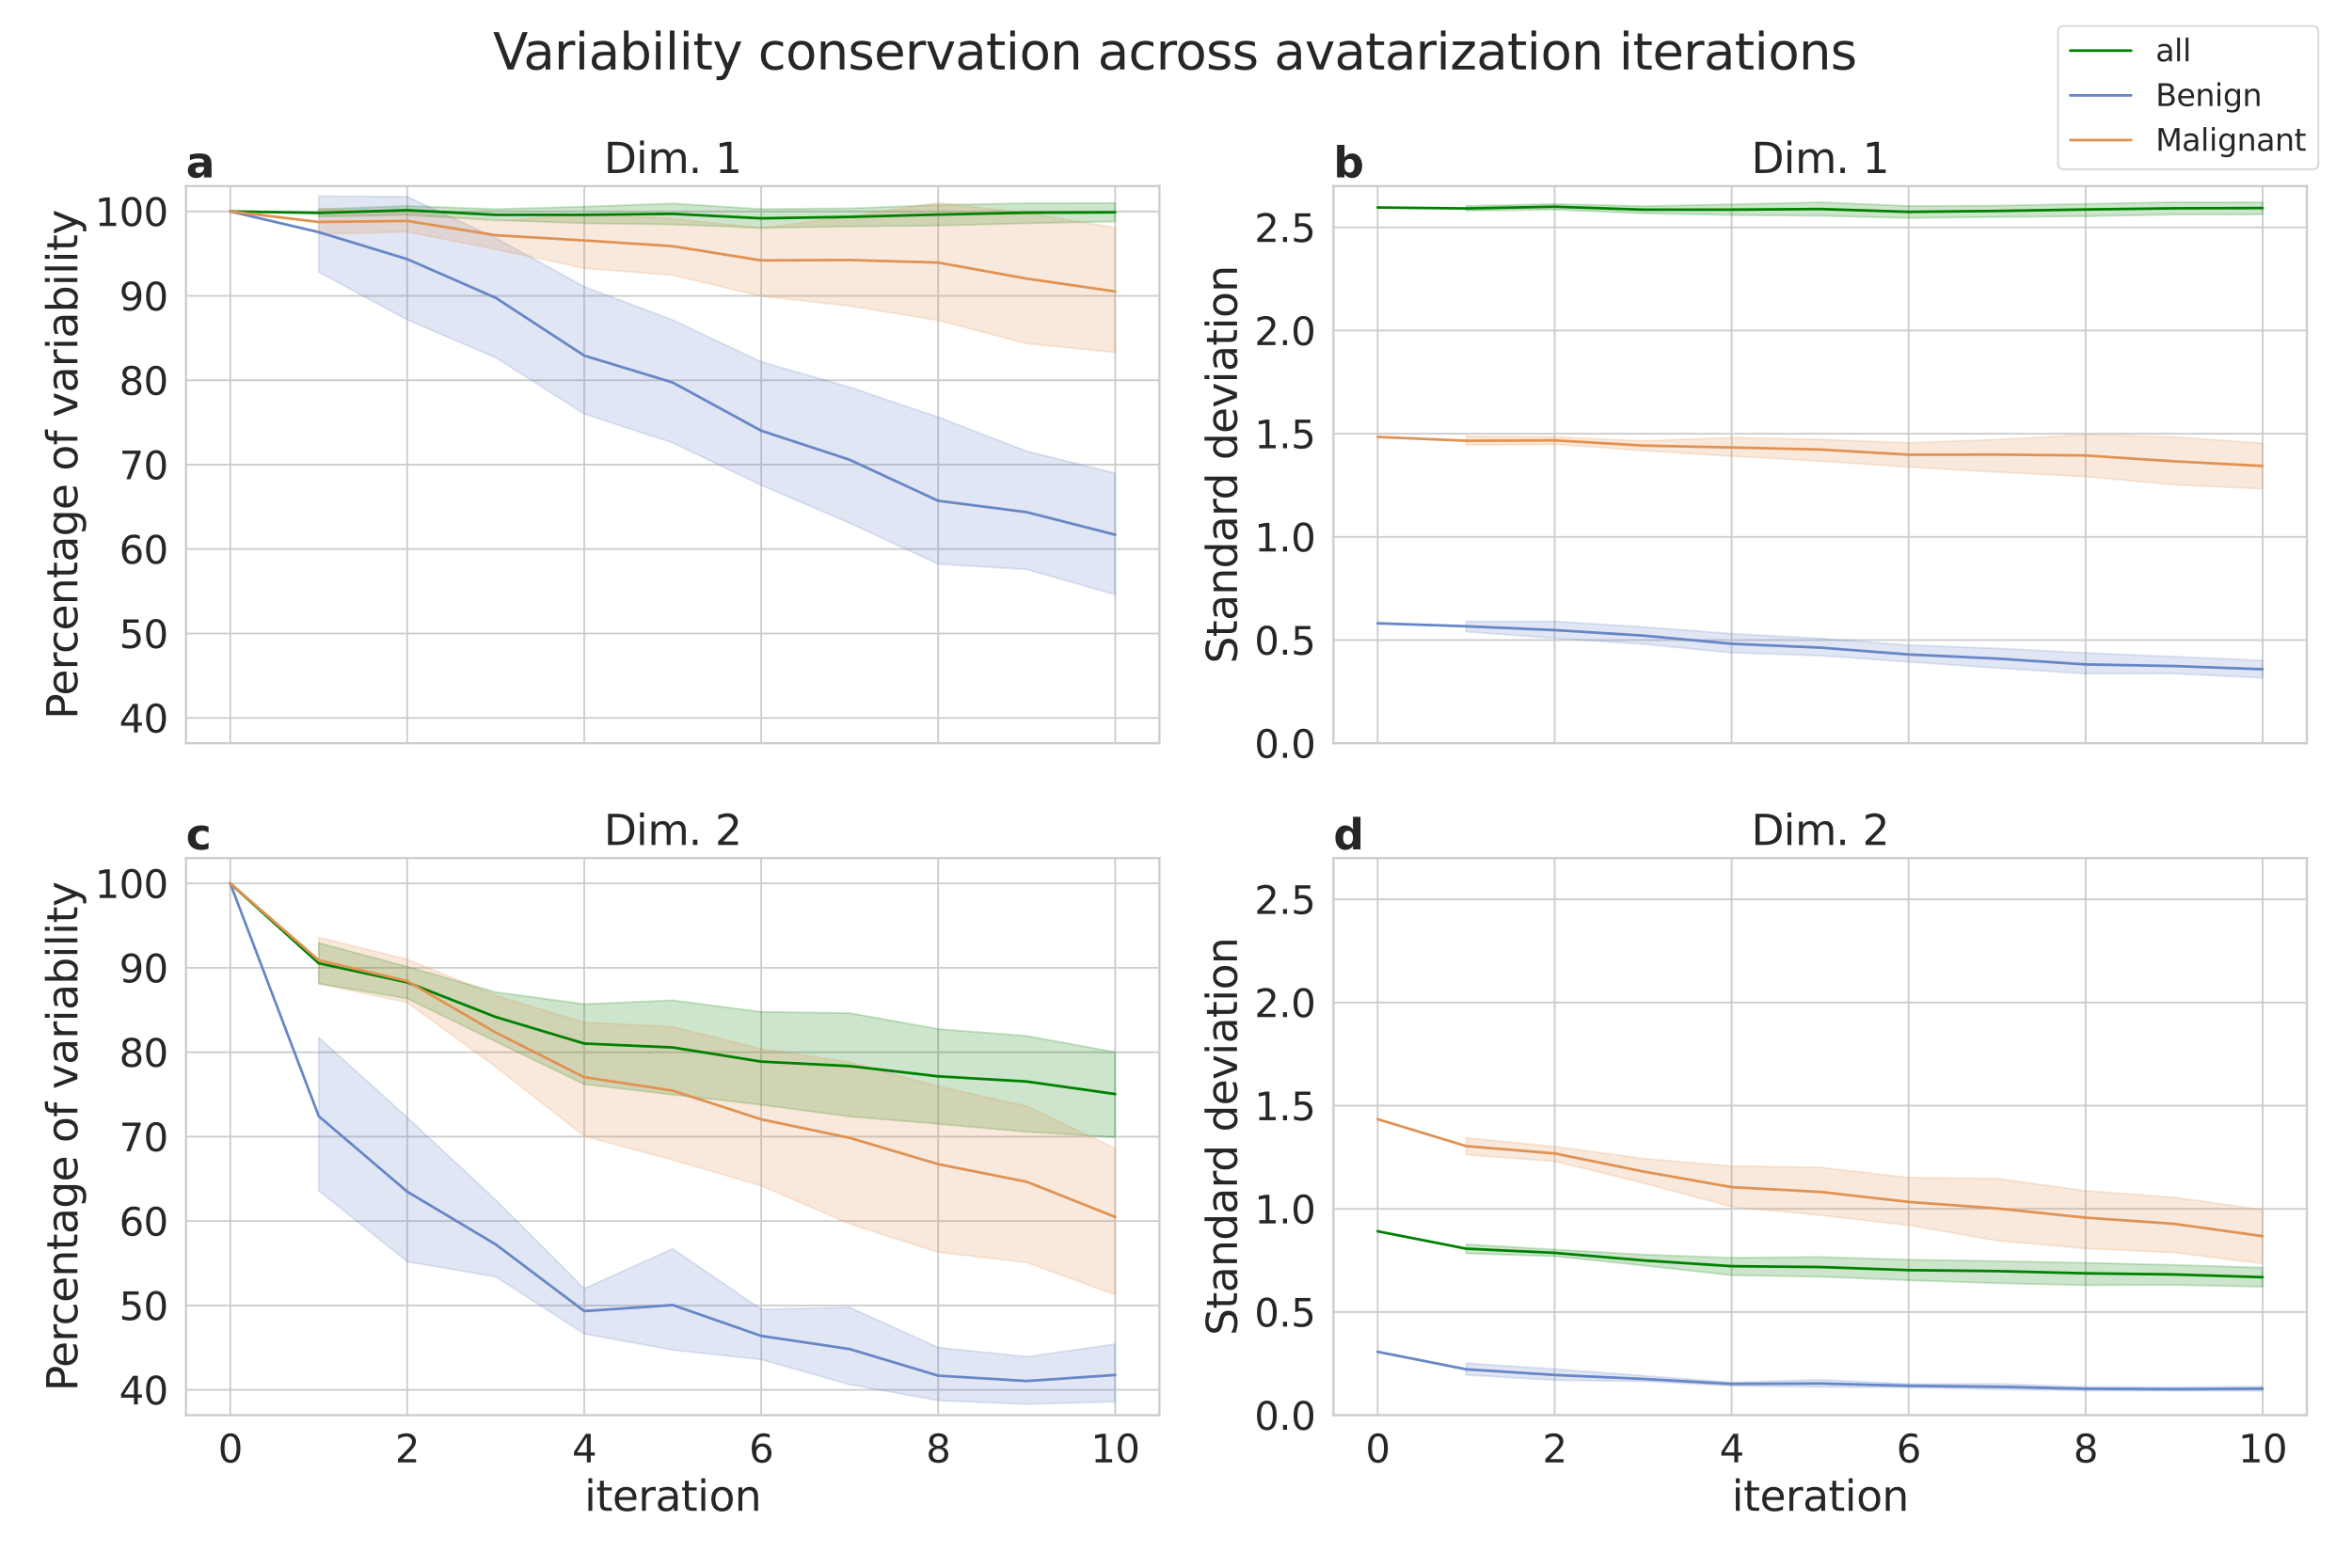 <?xml version="1.0" encoding="utf-8" standalone="no"?>
<!DOCTYPE svg PUBLIC "-//W3C//DTD SVG 1.1//EN"
  "http://www.w3.org/Graphics/SVG/1.1/DTD/svg11.dtd">
<svg xmlns:xlink="http://www.w3.org/1999/xlink" width="1080pt" height="720pt" viewBox="0 0 1080 720" xmlns="http://www.w3.org/2000/svg" version="1.1">
 <defs>
  <style type="text/css">*{stroke-linejoin: round; stroke-linecap: butt}</style>
 </defs>
 <g id="figure_1">
  <g id="patch_1">
   <path d="M 0 720 
L 1080 720 
L 1080 0 
L 0 0 
z
" style="fill: #ffffff"/>
  </g>
  <g id="axes_1">
   <g id="patch_2">
    <path d="M 85.411 341.35 
L 532.382 341.35 
L 532.382 85.472 
L 85.411 85.472 
z
" style="fill: #ffffff"/>
   </g>
   <g id="matplotlib.axis_1">
    <g id="xtick_1">
     <g id="line2d_1">
      <path d="M 105.728 341.35 
L 105.728 85.472 
" clip-path="url(#p6493a5af07)" style="fill: none; stroke: #cccccc; stroke-width: 0.8; stroke-linecap: round"/>
     </g>
    </g>
    <g id="xtick_2">
     <g id="line2d_2">
      <path d="M 186.995 341.35 
L 186.995 85.472 
" clip-path="url(#p6493a5af07)" style="fill: none; stroke: #cccccc; stroke-width: 0.8; stroke-linecap: round"/>
     </g>
    </g>
    <g id="xtick_3">
     <g id="line2d_3">
      <path d="M 268.263 341.35 
L 268.263 85.472 
" clip-path="url(#p6493a5af07)" style="fill: none; stroke: #cccccc; stroke-width: 0.8; stroke-linecap: round"/>
     </g>
    </g>
    <g id="xtick_4">
     <g id="line2d_4">
      <path d="M 349.53 341.35 
L 349.53 85.472 
" clip-path="url(#p6493a5af07)" style="fill: none; stroke: #cccccc; stroke-width: 0.8; stroke-linecap: round"/>
     </g>
    </g>
    <g id="xtick_5">
     <g id="line2d_5">
      <path d="M 430.798 341.35 
L 430.798 85.472 
" clip-path="url(#p6493a5af07)" style="fill: none; stroke: #cccccc; stroke-width: 0.8; stroke-linecap: round"/>
     </g>
    </g>
    <g id="xtick_6">
     <g id="line2d_6">
      <path d="M 512.065 341.35 
L 512.065 85.472 
" clip-path="url(#p6493a5af07)" style="fill: none; stroke: #cccccc; stroke-width: 0.8; stroke-linecap: round"/>
     </g>
    </g>
   </g>
   <g id="matplotlib.axis_2">
    <g id="ytick_1">
     <g id="line2d_7">
      <path d="M 85.411 329.719 
L 532.382 329.719 
" clip-path="url(#p6493a5af07)" style="fill: none; stroke: #cccccc; stroke-width: 0.8; stroke-linecap: round"/>
     </g>
     <g id="text_1">
      <!-- 40 -->
      <g style="fill: #262626" transform="translate(54.715 336.406)scale(0.176 -0.176)">
       <defs>
        <path id="DejaVuSans-34" d="M 2419 4116 
L 825 1625 
L 2419 1625 
L 2419 4116 
z
M 2253 4666 
L 3047 4666 
L 3047 1625 
L 3713 1625 
L 3713 1100 
L 3047 1100 
L 3047 0 
L 2419 0 
L 2419 1100 
L 313 1100 
L 313 1709 
L 2253 4666 
z
" transform="scale(0.016)"/>
        <path id="DejaVuSans-30" d="M 2034 4250 
Q 1547 4250 1301 3770 
Q 1056 3291 1056 2328 
Q 1056 1369 1301 889 
Q 1547 409 2034 409 
Q 2525 409 2770 889 
Q 3016 1369 3016 2328 
Q 3016 3291 2770 3770 
Q 2525 4250 2034 4250 
z
M 2034 4750 
Q 2819 4750 3233 4129 
Q 3647 3509 3647 2328 
Q 3647 1150 3233 529 
Q 2819 -91 2034 -91 
Q 1250 -91 836 529 
Q 422 1150 422 2328 
Q 422 3509 836 4129 
Q 1250 4750 2034 4750 
z
" transform="scale(0.016)"/>
       </defs>
       <use xlink:href="#DejaVuSans-34"/>
       <use xlink:href="#DejaVuSans-30" x="63.623"/>
      </g>
     </g>
    </g>
    <g id="ytick_2">
     <g id="line2d_8">
      <path d="M 85.411 290.95 
L 532.382 290.95 
" clip-path="url(#p6493a5af07)" style="fill: none; stroke: #cccccc; stroke-width: 0.8; stroke-linecap: round"/>
     </g>
     <g id="text_2">
      <!-- 50 -->
      <g style="fill: #262626" transform="translate(54.715 297.636)scale(0.176 -0.176)">
       <defs>
        <path id="DejaVuSans-35" d="M 691 4666 
L 3169 4666 
L 3169 4134 
L 1269 4134 
L 1269 2991 
Q 1406 3038 1543 3061 
Q 1681 3084 1819 3084 
Q 2600 3084 3056 2656 
Q 3513 2228 3513 1497 
Q 3513 744 3044 326 
Q 2575 -91 1722 -91 
Q 1428 -91 1123 -41 
Q 819 9 494 109 
L 494 744 
Q 775 591 1075 516 
Q 1375 441 1709 441 
Q 2250 441 2565 725 
Q 2881 1009 2881 1497 
Q 2881 1984 2565 2268 
Q 2250 2553 1709 2553 
Q 1456 2553 1204 2497 
Q 953 2441 691 2322 
L 691 4666 
z
" transform="scale(0.016)"/>
       </defs>
       <use xlink:href="#DejaVuSans-35"/>
       <use xlink:href="#DejaVuSans-30" x="63.623"/>
      </g>
     </g>
    </g>
    <g id="ytick_3">
     <g id="line2d_9">
      <path d="M 85.411 252.18 
L 532.382 252.18 
" clip-path="url(#p6493a5af07)" style="fill: none; stroke: #cccccc; stroke-width: 0.8; stroke-linecap: round"/>
     </g>
     <g id="text_3">
      <!-- 60 -->
      <g style="fill: #262626" transform="translate(54.715 258.867)scale(0.176 -0.176)">
       <defs>
        <path id="DejaVuSans-36" d="M 2113 2584 
Q 1688 2584 1439 2293 
Q 1191 2003 1191 1497 
Q 1191 994 1439 701 
Q 1688 409 2113 409 
Q 2538 409 2786 701 
Q 3034 994 3034 1497 
Q 3034 2003 2786 2293 
Q 2538 2584 2113 2584 
z
M 3366 4563 
L 3366 3988 
Q 3128 4100 2886 4159 
Q 2644 4219 2406 4219 
Q 1781 4219 1451 3797 
Q 1122 3375 1075 2522 
Q 1259 2794 1537 2939 
Q 1816 3084 2150 3084 
Q 2853 3084 3261 2657 
Q 3669 2231 3669 1497 
Q 3669 778 3244 343 
Q 2819 -91 2113 -91 
Q 1303 -91 875 529 
Q 447 1150 447 2328 
Q 447 3434 972 4092 
Q 1497 4750 2381 4750 
Q 2619 4750 2861 4703 
Q 3103 4656 3366 4563 
z
" transform="scale(0.016)"/>
       </defs>
       <use xlink:href="#DejaVuSans-36"/>
       <use xlink:href="#DejaVuSans-30" x="63.623"/>
      </g>
     </g>
    </g>
    <g id="ytick_4">
     <g id="line2d_10">
      <path d="M 85.411 213.411 
L 532.382 213.411 
" clip-path="url(#p6493a5af07)" style="fill: none; stroke: #cccccc; stroke-width: 0.8; stroke-linecap: round"/>
     </g>
     <g id="text_4">
      <!-- 70 -->
      <g style="fill: #262626" transform="translate(54.715 220.098)scale(0.176 -0.176)">
       <defs>
        <path id="DejaVuSans-37" d="M 525 4666 
L 3525 4666 
L 3525 4397 
L 1831 0 
L 1172 0 
L 2766 4134 
L 525 4134 
L 525 4666 
z
" transform="scale(0.016)"/>
       </defs>
       <use xlink:href="#DejaVuSans-37"/>
       <use xlink:href="#DejaVuSans-30" x="63.623"/>
      </g>
     </g>
    </g>
    <g id="ytick_5">
     <g id="line2d_11">
      <path d="M 85.411 174.642 
L 532.382 174.642 
" clip-path="url(#p6493a5af07)" style="fill: none; stroke: #cccccc; stroke-width: 0.8; stroke-linecap: round"/>
     </g>
     <g id="text_5">
      <!-- 80 -->
      <g style="fill: #262626" transform="translate(54.715 181.328)scale(0.176 -0.176)">
       <defs>
        <path id="DejaVuSans-38" d="M 2034 2216 
Q 1584 2216 1326 1975 
Q 1069 1734 1069 1313 
Q 1069 891 1326 650 
Q 1584 409 2034 409 
Q 2484 409 2743 651 
Q 3003 894 3003 1313 
Q 3003 1734 2745 1975 
Q 2488 2216 2034 2216 
z
M 1403 2484 
Q 997 2584 770 2862 
Q 544 3141 544 3541 
Q 544 4100 942 4425 
Q 1341 4750 2034 4750 
Q 2731 4750 3128 4425 
Q 3525 4100 3525 3541 
Q 3525 3141 3298 2862 
Q 3072 2584 2669 2484 
Q 3125 2378 3379 2068 
Q 3634 1759 3634 1313 
Q 3634 634 3220 271 
Q 2806 -91 2034 -91 
Q 1263 -91 848 271 
Q 434 634 434 1313 
Q 434 1759 690 2068 
Q 947 2378 1403 2484 
z
M 1172 3481 
Q 1172 3119 1398 2916 
Q 1625 2713 2034 2713 
Q 2441 2713 2670 2916 
Q 2900 3119 2900 3481 
Q 2900 3844 2670 4047 
Q 2441 4250 2034 4250 
Q 1625 4250 1398 4047 
Q 1172 3844 1172 3481 
z
" transform="scale(0.016)"/>
       </defs>
       <use xlink:href="#DejaVuSans-38"/>
       <use xlink:href="#DejaVuSans-30" x="63.623"/>
      </g>
     </g>
    </g>
    <g id="ytick_6">
     <g id="line2d_12">
      <path d="M 85.411 135.872 
L 532.382 135.872 
" clip-path="url(#p6493a5af07)" style="fill: none; stroke: #cccccc; stroke-width: 0.8; stroke-linecap: round"/>
     </g>
     <g id="text_6">
      <!-- 90 -->
      <g style="fill: #262626" transform="translate(54.715 142.559)scale(0.176 -0.176)">
       <defs>
        <path id="DejaVuSans-39" d="M 703 97 
L 703 672 
Q 941 559 1184 500 
Q 1428 441 1663 441 
Q 2288 441 2617 861 
Q 2947 1281 2994 2138 
Q 2813 1869 2534 1725 
Q 2256 1581 1919 1581 
Q 1219 1581 811 2004 
Q 403 2428 403 3163 
Q 403 3881 828 4315 
Q 1253 4750 1959 4750 
Q 2769 4750 3195 4129 
Q 3622 3509 3622 2328 
Q 3622 1225 3098 567 
Q 2575 -91 1691 -91 
Q 1453 -91 1209 -44 
Q 966 3 703 97 
z
M 1959 2075 
Q 2384 2075 2632 2365 
Q 2881 2656 2881 3163 
Q 2881 3666 2632 3958 
Q 2384 4250 1959 4250 
Q 1534 4250 1286 3958 
Q 1038 3666 1038 3163 
Q 1038 2656 1286 2365 
Q 1534 2075 1959 2075 
z
" transform="scale(0.016)"/>
       </defs>
       <use xlink:href="#DejaVuSans-39"/>
       <use xlink:href="#DejaVuSans-30" x="63.623"/>
      </g>
     </g>
    </g>
    <g id="ytick_7">
     <g id="line2d_13">
      <path d="M 85.411 97.103 
L 532.382 97.103 
" clip-path="url(#p6493a5af07)" style="fill: none; stroke: #cccccc; stroke-width: 0.8; stroke-linecap: round"/>
     </g>
     <g id="text_7">
      <!-- 100 -->
      <g style="fill: #262626" transform="translate(43.517 103.789)scale(0.176 -0.176)">
       <defs>
        <path id="DejaVuSans-31" d="M 794 531 
L 1825 531 
L 1825 4091 
L 703 3866 
L 703 4441 
L 1819 4666 
L 2450 4666 
L 2450 531 
L 3481 531 
L 3481 0 
L 794 0 
L 794 531 
z
" transform="scale(0.016)"/>
       </defs>
       <use xlink:href="#DejaVuSans-31"/>
       <use xlink:href="#DejaVuSans-30" x="63.623"/>
       <use xlink:href="#DejaVuSans-30" x="127.246"/>
      </g>
     </g>
    </g>
    <g id="text_8">
     <!-- Percentage of variability -->
     <g style="fill: #262626" transform="translate(35.524 330.365)rotate(-90)scale(0.192 -0.192)">
      <defs>
       <path id="DejaVuSans-50" d="M 1259 4147 
L 1259 2394 
L 2053 2394 
Q 2494 2394 2734 2622 
Q 2975 2850 2975 3272 
Q 2975 3691 2734 3919 
Q 2494 4147 2053 4147 
L 1259 4147 
z
M 628 4666 
L 2053 4666 
Q 2838 4666 3239 4311 
Q 3641 3956 3641 3272 
Q 3641 2581 3239 2228 
Q 2838 1875 2053 1875 
L 1259 1875 
L 1259 0 
L 628 0 
L 628 4666 
z
" transform="scale(0.016)"/>
       <path id="DejaVuSans-65" d="M 3597 1894 
L 3597 1613 
L 953 1613 
Q 991 1019 1311 708 
Q 1631 397 2203 397 
Q 2534 397 2845 478 
Q 3156 559 3463 722 
L 3463 178 
Q 3153 47 2828 -22 
Q 2503 -91 2169 -91 
Q 1331 -91 842 396 
Q 353 884 353 1716 
Q 353 2575 817 3079 
Q 1281 3584 2069 3584 
Q 2775 3584 3186 3129 
Q 3597 2675 3597 1894 
z
M 3022 2063 
Q 3016 2534 2758 2815 
Q 2500 3097 2075 3097 
Q 1594 3097 1305 2825 
Q 1016 2553 972 2059 
L 3022 2063 
z
" transform="scale(0.016)"/>
       <path id="DejaVuSans-72" d="M 2631 2963 
Q 2534 3019 2420 3045 
Q 2306 3072 2169 3072 
Q 1681 3072 1420 2755 
Q 1159 2438 1159 1844 
L 1159 0 
L 581 0 
L 581 3500 
L 1159 3500 
L 1159 2956 
Q 1341 3275 1631 3429 
Q 1922 3584 2338 3584 
Q 2397 3584 2469 3576 
Q 2541 3569 2628 3553 
L 2631 2963 
z
" transform="scale(0.016)"/>
       <path id="DejaVuSans-63" d="M 3122 3366 
L 3122 2828 
Q 2878 2963 2633 3030 
Q 2388 3097 2138 3097 
Q 1578 3097 1268 2742 
Q 959 2388 959 1747 
Q 959 1106 1268 751 
Q 1578 397 2138 397 
Q 2388 397 2633 464 
Q 2878 531 3122 666 
L 3122 134 
Q 2881 22 2623 -34 
Q 2366 -91 2075 -91 
Q 1284 -91 818 406 
Q 353 903 353 1747 
Q 353 2603 823 3093 
Q 1294 3584 2113 3584 
Q 2378 3584 2631 3529 
Q 2884 3475 3122 3366 
z
" transform="scale(0.016)"/>
       <path id="DejaVuSans-6e" d="M 3513 2113 
L 3513 0 
L 2938 0 
L 2938 2094 
Q 2938 2591 2744 2837 
Q 2550 3084 2163 3084 
Q 1697 3084 1428 2787 
Q 1159 2491 1159 1978 
L 1159 0 
L 581 0 
L 581 3500 
L 1159 3500 
L 1159 2956 
Q 1366 3272 1645 3428 
Q 1925 3584 2291 3584 
Q 2894 3584 3203 3211 
Q 3513 2838 3513 2113 
z
" transform="scale(0.016)"/>
       <path id="DejaVuSans-74" d="M 1172 4494 
L 1172 3500 
L 2356 3500 
L 2356 3053 
L 1172 3053 
L 1172 1153 
Q 1172 725 1289 603 
Q 1406 481 1766 481 
L 2356 481 
L 2356 0 
L 1766 0 
Q 1100 0 847 248 
Q 594 497 594 1153 
L 594 3053 
L 172 3053 
L 172 3500 
L 594 3500 
L 594 4494 
L 1172 4494 
z
" transform="scale(0.016)"/>
       <path id="DejaVuSans-61" d="M 2194 1759 
Q 1497 1759 1228 1600 
Q 959 1441 959 1056 
Q 959 750 1161 570 
Q 1363 391 1709 391 
Q 2188 391 2477 730 
Q 2766 1069 2766 1631 
L 2766 1759 
L 2194 1759 
z
M 3341 1997 
L 3341 0 
L 2766 0 
L 2766 531 
Q 2569 213 2275 61 
Q 1981 -91 1556 -91 
Q 1019 -91 701 211 
Q 384 513 384 1019 
Q 384 1609 779 1909 
Q 1175 2209 1959 2209 
L 2766 2209 
L 2766 2266 
Q 2766 2663 2505 2880 
Q 2244 3097 1772 3097 
Q 1472 3097 1187 3025 
Q 903 2953 641 2809 
L 641 3341 
Q 956 3463 1253 3523 
Q 1550 3584 1831 3584 
Q 2591 3584 2966 3190 
Q 3341 2797 3341 1997 
z
" transform="scale(0.016)"/>
       <path id="DejaVuSans-67" d="M 2906 1791 
Q 2906 2416 2648 2759 
Q 2391 3103 1925 3103 
Q 1463 3103 1205 2759 
Q 947 2416 947 1791 
Q 947 1169 1205 825 
Q 1463 481 1925 481 
Q 2391 481 2648 825 
Q 2906 1169 2906 1791 
z
M 3481 434 
Q 3481 -459 3084 -895 
Q 2688 -1331 1869 -1331 
Q 1566 -1331 1297 -1286 
Q 1028 -1241 775 -1147 
L 775 -588 
Q 1028 -725 1275 -790 
Q 1522 -856 1778 -856 
Q 2344 -856 2625 -561 
Q 2906 -266 2906 331 
L 2906 616 
Q 2728 306 2450 153 
Q 2172 0 1784 0 
Q 1141 0 747 490 
Q 353 981 353 1791 
Q 353 2603 747 3093 
Q 1141 3584 1784 3584 
Q 2172 3584 2450 3431 
Q 2728 3278 2906 2969 
L 2906 3500 
L 3481 3500 
L 3481 434 
z
" transform="scale(0.016)"/>
       <path id="DejaVuSans-20" transform="scale(0.016)"/>
       <path id="DejaVuSans-6f" d="M 1959 3097 
Q 1497 3097 1228 2736 
Q 959 2375 959 1747 
Q 959 1119 1226 758 
Q 1494 397 1959 397 
Q 2419 397 2687 759 
Q 2956 1122 2956 1747 
Q 2956 2369 2687 2733 
Q 2419 3097 1959 3097 
z
M 1959 3584 
Q 2709 3584 3137 3096 
Q 3566 2609 3566 1747 
Q 3566 888 3137 398 
Q 2709 -91 1959 -91 
Q 1206 -91 779 398 
Q 353 888 353 1747 
Q 353 2609 779 3096 
Q 1206 3584 1959 3584 
z
" transform="scale(0.016)"/>
       <path id="DejaVuSans-66" d="M 2375 4863 
L 2375 4384 
L 1825 4384 
Q 1516 4384 1395 4259 
Q 1275 4134 1275 3809 
L 1275 3500 
L 2222 3500 
L 2222 3053 
L 1275 3053 
L 1275 0 
L 697 0 
L 697 3053 
L 147 3053 
L 147 3500 
L 697 3500 
L 697 3744 
Q 697 4328 969 4595 
Q 1241 4863 1831 4863 
L 2375 4863 
z
" transform="scale(0.016)"/>
       <path id="DejaVuSans-76" d="M 191 3500 
L 800 3500 
L 1894 563 
L 2988 3500 
L 3597 3500 
L 2284 0 
L 1503 0 
L 191 3500 
z
" transform="scale(0.016)"/>
       <path id="DejaVuSans-69" d="M 603 3500 
L 1178 3500 
L 1178 0 
L 603 0 
L 603 3500 
z
M 603 4863 
L 1178 4863 
L 1178 4134 
L 603 4134 
L 603 4863 
z
" transform="scale(0.016)"/>
       <path id="DejaVuSans-62" d="M 3116 1747 
Q 3116 2381 2855 2742 
Q 2594 3103 2138 3103 
Q 1681 3103 1420 2742 
Q 1159 2381 1159 1747 
Q 1159 1113 1420 752 
Q 1681 391 2138 391 
Q 2594 391 2855 752 
Q 3116 1113 3116 1747 
z
M 1159 2969 
Q 1341 3281 1617 3432 
Q 1894 3584 2278 3584 
Q 2916 3584 3314 3078 
Q 3713 2572 3713 1747 
Q 3713 922 3314 415 
Q 2916 -91 2278 -91 
Q 1894 -91 1617 61 
Q 1341 213 1159 525 
L 1159 0 
L 581 0 
L 581 4863 
L 1159 4863 
L 1159 2969 
z
" transform="scale(0.016)"/>
       <path id="DejaVuSans-6c" d="M 603 4863 
L 1178 4863 
L 1178 0 
L 603 0 
L 603 4863 
z
" transform="scale(0.016)"/>
       <path id="DejaVuSans-79" d="M 2059 -325 
Q 1816 -950 1584 -1140 
Q 1353 -1331 966 -1331 
L 506 -1331 
L 506 -850 
L 844 -850 
Q 1081 -850 1212 -737 
Q 1344 -625 1503 -206 
L 1606 56 
L 191 3500 
L 800 3500 
L 1894 763 
L 2988 3500 
L 3597 3500 
L 2059 -325 
z
" transform="scale(0.016)"/>
      </defs>
      <use xlink:href="#DejaVuSans-50"/>
      <use xlink:href="#DejaVuSans-65" x="56.678"/>
      <use xlink:href="#DejaVuSans-72" x="118.201"/>
      <use xlink:href="#DejaVuSans-63" x="157.064"/>
      <use xlink:href="#DejaVuSans-65" x="212.045"/>
      <use xlink:href="#DejaVuSans-6e" x="273.568"/>
      <use xlink:href="#DejaVuSans-74" x="336.947"/>
      <use xlink:href="#DejaVuSans-61" x="376.156"/>
      <use xlink:href="#DejaVuSans-67" x="437.436"/>
      <use xlink:href="#DejaVuSans-65" x="500.912"/>
      <use xlink:href="#DejaVuSans-20" x="562.436"/>
      <use xlink:href="#DejaVuSans-6f" x="594.223"/>
      <use xlink:href="#DejaVuSans-66" x="655.404"/>
      <use xlink:href="#DejaVuSans-20" x="690.609"/>
      <use xlink:href="#DejaVuSans-76" x="722.396"/>
      <use xlink:href="#DejaVuSans-61" x="781.576"/>
      <use xlink:href="#DejaVuSans-72" x="842.855"/>
      <use xlink:href="#DejaVuSans-69" x="883.969"/>
      <use xlink:href="#DejaVuSans-61" x="911.752"/>
      <use xlink:href="#DejaVuSans-62" x="973.031"/>
      <use xlink:href="#DejaVuSans-69" x="1036.508"/>
      <use xlink:href="#DejaVuSans-6c" x="1064.291"/>
      <use xlink:href="#DejaVuSans-69" x="1092.074"/>
      <use xlink:href="#DejaVuSans-74" x="1119.857"/>
      <use xlink:href="#DejaVuSans-79" x="1159.066"/>
     </g>
    </g>
   </g>
   <g id="PolyCollection_1">
    <defs>
     <path id="m3cea0ee0c8" d="M 146.362 -623.893 
L 146.362 -620.53 
L 186.995 -621.239 
L 227.629 -618.929 
L 268.263 -617.426 
L 308.897 -616.913 
L 349.53 -615.305 
L 390.164 -615.969 
L 430.798 -616.394 
L 471.431 -617.428 
L 512.065 -618.26 
L 512.065 -626.744 
L 512.065 -626.744 
L 471.431 -626.664 
L 430.798 -625.873 
L 390.164 -624.312 
L 349.53 -623.978 
L 308.897 -626.557 
L 268.263 -625.093 
L 227.629 -623.968 
L 186.995 -625.413 
L 146.362 -623.893 
z
" style="stroke: #008000; stroke-opacity: 0.2; stroke-width: 0.8"/>
    </defs>
    <g clip-path="url(#p6493a5af07)">
     <use xlink:href="#m3cea0ee0c8" x="0" y="720" style="fill: #008000; fill-opacity: 0.2; stroke: #008000; stroke-opacity: 0.2; stroke-width: 0.8"/>
    </g>
   </g>
   <g id="PolyCollection_2">
    <defs>
     <path id="m21ea11a501" d="M 146.362 -629.941 
L 146.362 -595.033 
L 186.995 -573.125 
L 227.629 -555.74 
L 268.263 -529.915 
L 308.897 -516.637 
L 349.53 -497.189 
L 390.164 -479.758 
L 430.798 -460.947 
L 471.431 -458.482 
L 512.065 -446.891 
L 512.065 -502.675 
L 512.065 -502.675 
L 471.431 -512.81 
L 430.798 -528.443 
L 390.164 -542.164 
L 349.53 -553.822 
L 308.897 -573.015 
L 268.263 -588.356 
L 227.629 -610.679 
L 186.995 -629.667 
L 146.362 -629.941 
z
" style="stroke: #6786c6; stroke-opacity: 0.2; stroke-width: 0.8"/>
    </defs>
    <g clip-path="url(#p6493a5af07)">
     <use xlink:href="#m21ea11a501" x="0" y="720" style="fill: #6786c6; fill-opacity: 0.2; stroke: #6786c6; stroke-opacity: 0.2; stroke-width: 0.8"/>
    </g>
   </g>
   <g id="PolyCollection_3">
    <defs>
     <path id="mf4c6dfa52a" d="M 146.362 -624.275 
L 146.362 -612.511 
L 186.995 -613.495 
L 227.629 -605.511 
L 268.263 -596.827 
L 308.897 -593.598 
L 349.53 -584.015 
L 390.164 -579.44 
L 430.798 -572.901 
L 471.431 -562.195 
L 512.065 -558.117 
L 512.065 -615.495 
L 512.065 -615.495 
L 471.431 -622.158 
L 430.798 -626.938 
L 390.164 -620.601 
L 349.53 -615.247 
L 308.897 -619.623 
L 268.263 -621.733 
L 227.629 -618.35 
L 186.995 -622.538 
L 146.362 -624.275 
z
" style="stroke: #e19252; stroke-opacity: 0.2; stroke-width: 0.8"/>
    </defs>
    <g clip-path="url(#p6493a5af07)">
     <use xlink:href="#mf4c6dfa52a" x="0" y="720" style="fill: #e19252; fill-opacity: 0.2; stroke: #e19252; stroke-opacity: 0.2; stroke-width: 0.8"/>
    </g>
   </g>
   <g id="line2d_14">
    <path d="M 105.728 97.103 
L 146.362 97.79 
L 186.995 96.528 
L 227.629 98.683 
L 268.263 98.67 
L 308.897 98.211 
L 349.53 100.257 
L 390.164 99.609 
L 430.798 98.543 
L 471.431 97.688 
L 512.065 97.512 
" clip-path="url(#p6493a5af07)" style="fill: none; stroke: #008000; stroke-width: 1.2; stroke-linecap: round"/>
   </g>
   <g id="line2d_15">
    <path d="M 105.728 97.103 
L 146.362 106.631 
L 186.995 119.02 
L 227.629 136.789 
L 268.263 163.325 
L 308.897 175.686 
L 349.53 197.821 
L 390.164 211.173 
L 430.798 230.007 
L 471.431 235.217 
L 512.065 245.588 
" clip-path="url(#p6493a5af07)" style="fill: none; stroke: #6786c6; stroke-width: 1.2; stroke-linecap: round"/>
   </g>
   <g id="line2d_16">
    <path d="M 105.728 97.103 
L 146.362 101.951 
L 186.995 101.464 
L 227.629 108.042 
L 268.263 110.419 
L 308.897 113.078 
L 349.53 119.588 
L 390.164 119.417 
L 430.798 120.602 
L 471.431 127.968 
L 512.065 133.868 
" clip-path="url(#p6493a5af07)" style="fill: none; stroke: #e19252; stroke-width: 1.2; stroke-linecap: round"/>
   </g>
   <g id="line2d_17"/>
   <g id="line2d_18"/>
   <g id="line2d_19"/>
   <g id="patch_3">
    <path d="M 85.411 341.35 
L 85.411 85.472 
" style="fill: none; stroke: #cccccc; stroke-linejoin: miter; stroke-linecap: square"/>
   </g>
   <g id="patch_4">
    <path d="M 532.382 341.35 
L 532.382 85.472 
" style="fill: none; stroke: #cccccc; stroke-linejoin: miter; stroke-linecap: square"/>
   </g>
   <g id="patch_5">
    <path d="M 85.411 341.35 
L 532.382 341.35 
" style="fill: none; stroke: #cccccc; stroke-linejoin: miter; stroke-linecap: square"/>
   </g>
   <g id="patch_6">
    <path d="M 85.411 85.472 
L 532.382 85.472 
" style="fill: none; stroke: #cccccc; stroke-linejoin: miter; stroke-linecap: square"/>
   </g>
   <g id="text_9">
    <!-- a -->
    <g style="fill: #262626" transform="translate(85.411 81.479)scale(0.192 -0.192)">
     <defs>
      <path id="DejaVuSans-Bold-61" d="M 2106 1575 
Q 1756 1575 1579 1456 
Q 1403 1338 1403 1106 
Q 1403 894 1545 773 
Q 1688 653 1941 653 
Q 2256 653 2472 879 
Q 2688 1106 2688 1447 
L 2688 1575 
L 2106 1575 
z
M 3816 1997 
L 3816 0 
L 2688 0 
L 2688 519 
Q 2463 200 2181 54 
Q 1900 -91 1497 -91 
Q 953 -91 614 226 
Q 275 544 275 1050 
Q 275 1666 698 1953 
Q 1122 2241 2028 2241 
L 2688 2241 
L 2688 2328 
Q 2688 2594 2478 2717 
Q 2269 2841 1825 2841 
Q 1466 2841 1156 2769 
Q 847 2697 581 2553 
L 581 3406 
Q 941 3494 1303 3539 
Q 1666 3584 2028 3584 
Q 2975 3584 3395 3211 
Q 3816 2838 3816 1997 
z
" transform="scale(0.016)"/>
     </defs>
     <use xlink:href="#DejaVuSans-Bold-61"/>
    </g>
   </g>
   <g id="text_10">
    <!-- Dim. 1 -->
    <g style="fill: #262626" transform="translate(277.276 79.472)scale(0.192 -0.192)">
     <defs>
      <path id="DejaVuSans-44" d="M 1259 4147 
L 1259 519 
L 2022 519 
Q 2988 519 3436 956 
Q 3884 1394 3884 2338 
Q 3884 3275 3436 3711 
Q 2988 4147 2022 4147 
L 1259 4147 
z
M 628 4666 
L 1925 4666 
Q 3281 4666 3915 4102 
Q 4550 3538 4550 2338 
Q 4550 1131 3912 565 
Q 3275 0 1925 0 
L 628 0 
L 628 4666 
z
" transform="scale(0.016)"/>
      <path id="DejaVuSans-6d" d="M 3328 2828 
Q 3544 3216 3844 3400 
Q 4144 3584 4550 3584 
Q 5097 3584 5394 3201 
Q 5691 2819 5691 2113 
L 5691 0 
L 5113 0 
L 5113 2094 
Q 5113 2597 4934 2840 
Q 4756 3084 4391 3084 
Q 3944 3084 3684 2787 
Q 3425 2491 3425 1978 
L 3425 0 
L 2847 0 
L 2847 2094 
Q 2847 2600 2669 2842 
Q 2491 3084 2119 3084 
Q 1678 3084 1418 2786 
Q 1159 2488 1159 1978 
L 1159 0 
L 581 0 
L 581 3500 
L 1159 3500 
L 1159 2956 
Q 1356 3278 1631 3431 
Q 1906 3584 2284 3584 
Q 2666 3584 2933 3390 
Q 3200 3197 3328 2828 
z
" transform="scale(0.016)"/>
      <path id="DejaVuSans-2e" d="M 684 794 
L 1344 794 
L 1344 0 
L 684 0 
L 684 794 
z
" transform="scale(0.016)"/>
     </defs>
     <use xlink:href="#DejaVuSans-44"/>
     <use xlink:href="#DejaVuSans-69" x="77.002"/>
     <use xlink:href="#DejaVuSans-6d" x="104.785"/>
     <use xlink:href="#DejaVuSans-2e" x="202.197"/>
     <use xlink:href="#DejaVuSans-20" x="233.984"/>
     <use xlink:href="#DejaVuSans-31" x="265.771"/>
    </g>
   </g>
  </g>
  <g id="axes_2">
   <g id="patch_7">
    <path d="M 612.293 341.35 
L 1059.264 341.35 
L 1059.264 85.472 
L 612.293 85.472 
z
" style="fill: #ffffff"/>
   </g>
   <g id="matplotlib.axis_3">
    <g id="xtick_7">
     <g id="line2d_20">
      <path d="M 632.61 341.35 
L 632.61 85.472 
" clip-path="url(#p69b2bb2ffc)" style="fill: none; stroke: #cccccc; stroke-width: 0.8; stroke-linecap: round"/>
     </g>
    </g>
    <g id="xtick_8">
     <g id="line2d_21">
      <path d="M 713.877 341.35 
L 713.877 85.472 
" clip-path="url(#p69b2bb2ffc)" style="fill: none; stroke: #cccccc; stroke-width: 0.8; stroke-linecap: round"/>
     </g>
    </g>
    <g id="xtick_9">
     <g id="line2d_22">
      <path d="M 795.145 341.35 
L 795.145 85.472 
" clip-path="url(#p69b2bb2ffc)" style="fill: none; stroke: #cccccc; stroke-width: 0.8; stroke-linecap: round"/>
     </g>
    </g>
    <g id="xtick_10">
     <g id="line2d_23">
      <path d="M 876.412 341.35 
L 876.412 85.472 
" clip-path="url(#p69b2bb2ffc)" style="fill: none; stroke: #cccccc; stroke-width: 0.8; stroke-linecap: round"/>
     </g>
    </g>
    <g id="xtick_11">
     <g id="line2d_24">
      <path d="M 957.68 341.35 
L 957.68 85.472 
" clip-path="url(#p69b2bb2ffc)" style="fill: none; stroke: #cccccc; stroke-width: 0.8; stroke-linecap: round"/>
     </g>
    </g>
    <g id="xtick_12">
     <g id="line2d_25">
      <path d="M 1038.947 341.35 
L 1038.947 85.472 
" clip-path="url(#p69b2bb2ffc)" style="fill: none; stroke: #cccccc; stroke-width: 0.8; stroke-linecap: round"/>
     </g>
    </g>
   </g>
   <g id="matplotlib.axis_4">
    <g id="ytick_8">
     <g id="line2d_26">
      <path d="M 612.293 341.35 
L 1059.264 341.35 
" clip-path="url(#p69b2bb2ffc)" style="fill: none; stroke: #cccccc; stroke-width: 0.8; stroke-linecap: round"/>
     </g>
     <g id="text_11">
      <!-- 0.0 -->
      <g style="fill: #262626" transform="translate(576.004 348.037)scale(0.176 -0.176)">
       <use xlink:href="#DejaVuSans-30"/>
       <use xlink:href="#DejaVuSans-2e" x="63.623"/>
       <use xlink:href="#DejaVuSans-30" x="95.41"/>
      </g>
     </g>
    </g>
    <g id="ytick_9">
     <g id="line2d_27">
      <path d="M 612.293 293.965 
L 1059.264 293.965 
" clip-path="url(#p69b2bb2ffc)" style="fill: none; stroke: #cccccc; stroke-width: 0.8; stroke-linecap: round"/>
     </g>
     <g id="text_12">
      <!-- 0.5 -->
      <g style="fill: #262626" transform="translate(576.004 300.652)scale(0.176 -0.176)">
       <use xlink:href="#DejaVuSans-30"/>
       <use xlink:href="#DejaVuSans-2e" x="63.623"/>
       <use xlink:href="#DejaVuSans-35" x="95.41"/>
      </g>
     </g>
    </g>
    <g id="ytick_10">
     <g id="line2d_28">
      <path d="M 612.293 246.58 
L 1059.264 246.58 
" clip-path="url(#p69b2bb2ffc)" style="fill: none; stroke: #cccccc; stroke-width: 0.8; stroke-linecap: round"/>
     </g>
     <g id="text_13">
      <!-- 1.0 -->
      <g style="fill: #262626" transform="translate(576.004 253.267)scale(0.176 -0.176)">
       <use xlink:href="#DejaVuSans-31"/>
       <use xlink:href="#DejaVuSans-2e" x="63.623"/>
       <use xlink:href="#DejaVuSans-30" x="95.41"/>
      </g>
     </g>
    </g>
    <g id="ytick_11">
     <g id="line2d_29">
      <path d="M 612.293 199.196 
L 1059.264 199.196 
" clip-path="url(#p69b2bb2ffc)" style="fill: none; stroke: #cccccc; stroke-width: 0.8; stroke-linecap: round"/>
     </g>
     <g id="text_14">
      <!-- 1.5 -->
      <g style="fill: #262626" transform="translate(576.004 205.882)scale(0.176 -0.176)">
       <use xlink:href="#DejaVuSans-31"/>
       <use xlink:href="#DejaVuSans-2e" x="63.623"/>
       <use xlink:href="#DejaVuSans-35" x="95.41"/>
      </g>
     </g>
    </g>
    <g id="ytick_12">
     <g id="line2d_30">
      <path d="M 612.293 151.811 
L 1059.264 151.811 
" clip-path="url(#p69b2bb2ffc)" style="fill: none; stroke: #cccccc; stroke-width: 0.8; stroke-linecap: round"/>
     </g>
     <g id="text_15">
      <!-- 2.0 -->
      <g style="fill: #262626" transform="translate(576.004 158.497)scale(0.176 -0.176)">
       <defs>
        <path id="DejaVuSans-32" d="M 1228 531 
L 3431 531 
L 3431 0 
L 469 0 
L 469 531 
Q 828 903 1448 1529 
Q 2069 2156 2228 2338 
Q 2531 2678 2651 2914 
Q 2772 3150 2772 3378 
Q 2772 3750 2511 3984 
Q 2250 4219 1831 4219 
Q 1534 4219 1204 4116 
Q 875 4013 500 3803 
L 500 4441 
Q 881 4594 1212 4672 
Q 1544 4750 1819 4750 
Q 2544 4750 2975 4387 
Q 3406 4025 3406 3419 
Q 3406 3131 3298 2873 
Q 3191 2616 2906 2266 
Q 2828 2175 2409 1742 
Q 1991 1309 1228 531 
z
" transform="scale(0.016)"/>
       </defs>
       <use xlink:href="#DejaVuSans-32"/>
       <use xlink:href="#DejaVuSans-2e" x="63.623"/>
       <use xlink:href="#DejaVuSans-30" x="95.41"/>
      </g>
     </g>
    </g>
    <g id="ytick_13">
     <g id="line2d_31">
      <path d="M 612.293 104.426 
L 1059.264 104.426 
" clip-path="url(#p69b2bb2ffc)" style="fill: none; stroke: #cccccc; stroke-width: 0.8; stroke-linecap: round"/>
     </g>
     <g id="text_16">
      <!-- 2.5 -->
      <g style="fill: #262626" transform="translate(576.004 111.113)scale(0.176 -0.176)">
       <use xlink:href="#DejaVuSans-32"/>
       <use xlink:href="#DejaVuSans-2e" x="63.623"/>
       <use xlink:href="#DejaVuSans-35" x="95.41"/>
      </g>
     </g>
    </g>
    <g id="text_17">
     <!-- Standard deviation -->
     <g style="fill: #262626" transform="translate(568.01 304.76)rotate(-90)scale(0.192 -0.192)">
      <defs>
       <path id="DejaVuSans-53" d="M 3425 4513 
L 3425 3897 
Q 3066 4069 2747 4153 
Q 2428 4238 2131 4238 
Q 1616 4238 1336 4038 
Q 1056 3838 1056 3469 
Q 1056 3159 1242 3001 
Q 1428 2844 1947 2747 
L 2328 2669 
Q 3034 2534 3370 2195 
Q 3706 1856 3706 1288 
Q 3706 609 3251 259 
Q 2797 -91 1919 -91 
Q 1588 -91 1214 -16 
Q 841 59 441 206 
L 441 856 
Q 825 641 1194 531 
Q 1563 422 1919 422 
Q 2459 422 2753 634 
Q 3047 847 3047 1241 
Q 3047 1584 2836 1778 
Q 2625 1972 2144 2069 
L 1759 2144 
Q 1053 2284 737 2584 
Q 422 2884 422 3419 
Q 422 4038 858 4394 
Q 1294 4750 2059 4750 
Q 2388 4750 2728 4690 
Q 3069 4631 3425 4513 
z
" transform="scale(0.016)"/>
       <path id="DejaVuSans-64" d="M 2906 2969 
L 2906 4863 
L 3481 4863 
L 3481 0 
L 2906 0 
L 2906 525 
Q 2725 213 2448 61 
Q 2172 -91 1784 -91 
Q 1150 -91 751 415 
Q 353 922 353 1747 
Q 353 2572 751 3078 
Q 1150 3584 1784 3584 
Q 2172 3584 2448 3432 
Q 2725 3281 2906 2969 
z
M 947 1747 
Q 947 1113 1208 752 
Q 1469 391 1925 391 
Q 2381 391 2643 752 
Q 2906 1113 2906 1747 
Q 2906 2381 2643 2742 
Q 2381 3103 1925 3103 
Q 1469 3103 1208 2742 
Q 947 2381 947 1747 
z
" transform="scale(0.016)"/>
      </defs>
      <use xlink:href="#DejaVuSans-53"/>
      <use xlink:href="#DejaVuSans-74" x="63.477"/>
      <use xlink:href="#DejaVuSans-61" x="102.686"/>
      <use xlink:href="#DejaVuSans-6e" x="163.965"/>
      <use xlink:href="#DejaVuSans-64" x="227.344"/>
      <use xlink:href="#DejaVuSans-61" x="290.82"/>
      <use xlink:href="#DejaVuSans-72" x="352.1"/>
      <use xlink:href="#DejaVuSans-64" x="391.463"/>
      <use xlink:href="#DejaVuSans-20" x="454.939"/>
      <use xlink:href="#DejaVuSans-64" x="486.727"/>
      <use xlink:href="#DejaVuSans-65" x="550.203"/>
      <use xlink:href="#DejaVuSans-76" x="611.727"/>
      <use xlink:href="#DejaVuSans-69" x="670.906"/>
      <use xlink:href="#DejaVuSans-61" x="698.689"/>
      <use xlink:href="#DejaVuSans-74" x="759.969"/>
      <use xlink:href="#DejaVuSans-69" x="799.178"/>
      <use xlink:href="#DejaVuSans-6f" x="826.961"/>
      <use xlink:href="#DejaVuSans-6e" x="888.143"/>
     </g>
    </g>
   </g>
   <g id="PolyCollection_4">
    <defs>
     <path id="m0c83d45218" d="M 673.244 -625.423 
L 673.244 -623.21 
L 713.877 -623.716 
L 754.511 -622.015 
L 795.145 -621.233 
L 835.779 -620.884 
L 876.412 -619.869 
L 917.046 -620.324 
L 957.68 -620.675 
L 998.313 -621.436 
L 1038.947 -621.471 
L 1038.947 -627.068 
L 1038.947 -627.068 
L 998.313 -627.169 
L 957.68 -626.369 
L 917.046 -625.564 
L 876.412 -625.404 
L 835.779 -627.109 
L 795.145 -626.155 
L 754.511 -625.331 
L 713.877 -626.331 
L 673.244 -625.423 
z
" style="stroke: #008000; stroke-opacity: 0.2; stroke-width: 0.8"/>
    </defs>
    <g clip-path="url(#p69b2bb2ffc)">
     <use xlink:href="#m0c83d45218" x="0" y="720" style="fill: #008000; fill-opacity: 0.2; stroke: #008000; stroke-opacity: 0.2; stroke-width: 0.8"/>
    </g>
   </g>
   <g id="PolyCollection_5">
    <defs>
     <path id="m8346d65af4" d="M 673.244 -434.584 
L 673.244 -429.889 
L 713.877 -426.864 
L 754.511 -424.164 
L 795.145 -420.22 
L 835.779 -418.869 
L 876.412 -416.025 
L 917.046 -413.173 
L 957.68 -410.59 
L 998.313 -410.622 
L 1038.947 -408.654 
L 1038.947 -416.639 
L 1038.947 -416.639 
L 998.313 -418.44 
L 957.68 -420.132 
L 917.046 -422.205 
L 876.412 -423.721 
L 835.779 -426.81 
L 795.145 -428.97 
L 754.511 -432.075 
L 713.877 -434.589 
L 673.244 -434.584 
z
" style="stroke: #6786c6; stroke-opacity: 0.2; stroke-width: 0.8"/>
    </defs>
    <g clip-path="url(#p69b2bb2ffc)">
     <use xlink:href="#m8346d65af4" x="0" y="720" style="fill: #6786c6; fill-opacity: 0.2; stroke: #6786c6; stroke-opacity: 0.2; stroke-width: 0.8"/>
    </g>
   </g>
   <g id="PolyCollection_6">
    <defs>
     <path id="m57589ad28e" d="M 673.244 -519.639 
L 673.244 -515.567 
L 713.877 -515.961 
L 754.511 -513.05 
L 795.145 -510.487 
L 835.779 -508.252 
L 876.412 -505.49 
L 917.046 -503.192 
L 957.68 -501.149 
L 998.313 -497.355 
L 1038.947 -495.544 
L 1038.947 -516.429 
L 1038.947 -516.429 
L 998.313 -519.343 
L 957.68 -520.338 
L 917.046 -518.14 
L 876.412 -516.616 
L 835.779 -518.206 
L 795.145 -519.043 
L 754.511 -517.525 
L 713.877 -519.348 
L 673.244 -519.639 
z
" style="stroke: #e19252; stroke-opacity: 0.2; stroke-width: 0.8"/>
    </defs>
    <g clip-path="url(#p69b2bb2ffc)">
     <use xlink:href="#m57589ad28e" x="0" y="720" style="fill: #e19252; fill-opacity: 0.2; stroke: #e19252; stroke-opacity: 0.2; stroke-width: 0.8"/>
    </g>
   </g>
   <g id="line2d_32">
    <path d="M 632.61 95.295 
L 673.244 95.73 
L 713.877 94.93 
L 754.511 96.298 
L 795.145 96.289 
L 835.779 95.998 
L 876.412 97.296 
L 917.046 96.885 
L 957.68 96.208 
L 998.313 95.666 
L 1038.947 95.555 
" clip-path="url(#p69b2bb2ffc)" style="fill: none; stroke: #008000; stroke-width: 1.2; stroke-linecap: round"/>
   </g>
   <g id="line2d_33">
    <path d="M 632.61 286.276 
L 673.244 287.629 
L 713.877 289.389 
L 754.511 291.914 
L 795.145 295.683 
L 835.779 297.439 
L 876.412 300.583 
L 917.046 302.48 
L 957.68 305.156 
L 998.313 305.896 
L 1038.947 307.369 
" clip-path="url(#p69b2bb2ffc)" style="fill: none; stroke: #6786c6; stroke-width: 1.2; stroke-linecap: round"/>
   </g>
   <g id="line2d_34">
    <path d="M 632.61 200.67 
L 673.244 202.429 
L 713.877 202.253 
L 754.511 204.639 
L 795.145 205.502 
L 835.779 206.467 
L 876.412 208.829 
L 917.046 208.767 
L 957.68 209.197 
L 998.313 211.87 
L 1038.947 214.011 
" clip-path="url(#p69b2bb2ffc)" style="fill: none; stroke: #e19252; stroke-width: 1.2; stroke-linecap: round"/>
   </g>
   <g id="line2d_35"/>
   <g id="line2d_36"/>
   <g id="line2d_37"/>
   <g id="patch_8">
    <path d="M 612.293 341.35 
L 612.293 85.472 
" style="fill: none; stroke: #cccccc; stroke-linejoin: miter; stroke-linecap: square"/>
   </g>
   <g id="patch_9">
    <path d="M 1059.264 341.35 
L 1059.264 85.472 
" style="fill: none; stroke: #cccccc; stroke-linejoin: miter; stroke-linecap: square"/>
   </g>
   <g id="patch_10">
    <path d="M 612.293 341.35 
L 1059.264 341.35 
" style="fill: none; stroke: #cccccc; stroke-linejoin: miter; stroke-linecap: square"/>
   </g>
   <g id="patch_11">
    <path d="M 612.293 85.472 
L 1059.264 85.472 
" style="fill: none; stroke: #cccccc; stroke-linejoin: miter; stroke-linecap: square"/>
   </g>
   <g id="text_18">
    <!-- b -->
    <g style="fill: #262626" transform="translate(612.293 81.479)scale(0.192 -0.192)">
     <defs>
      <path id="DejaVuSans-Bold-62" d="M 2400 722 
Q 2759 722 2948 984 
Q 3138 1247 3138 1747 
Q 3138 2247 2948 2509 
Q 2759 2772 2400 2772 
Q 2041 2772 1848 2508 
Q 1656 2244 1656 1747 
Q 1656 1250 1848 986 
Q 2041 722 2400 722 
z
M 1656 2988 
Q 1888 3294 2169 3439 
Q 2450 3584 2816 3584 
Q 3463 3584 3878 3070 
Q 4294 2556 4294 1747 
Q 4294 938 3878 423 
Q 3463 -91 2816 -91 
Q 2450 -91 2169 54 
Q 1888 200 1656 506 
L 1656 0 
L 538 0 
L 538 4863 
L 1656 4863 
L 1656 2988 
z
" transform="scale(0.016)"/>
     </defs>
     <use xlink:href="#DejaVuSans-Bold-62"/>
    </g>
   </g>
   <g id="text_19">
    <!-- Dim. 1 -->
    <g style="fill: #262626" transform="translate(804.159 79.472)scale(0.192 -0.192)">
     <use xlink:href="#DejaVuSans-44"/>
     <use xlink:href="#DejaVuSans-69" x="77.002"/>
     <use xlink:href="#DejaVuSans-6d" x="104.785"/>
     <use xlink:href="#DejaVuSans-2e" x="202.197"/>
     <use xlink:href="#DejaVuSans-20" x="233.984"/>
     <use xlink:href="#DejaVuSans-31" x="265.771"/>
    </g>
   </g>
  </g>
  <g id="axes_3">
   <g id="patch_12">
    <path d="M 85.411 649.964 
L 532.382 649.964 
L 532.382 394.086 
L 85.411 394.086 
z
" style="fill: #ffffff"/>
   </g>
   <g id="matplotlib.axis_5">
    <g id="xtick_13">
     <g id="line2d_38">
      <path d="M 105.728 649.964 
L 105.728 394.086 
" clip-path="url(#p203a29bed9)" style="fill: none; stroke: #cccccc; stroke-width: 0.8; stroke-linecap: round"/>
     </g>
     <g id="text_20">
      <!-- 0 -->
      <g style="fill: #262626" transform="translate(100.129 671.637)scale(0.176 -0.176)">
       <use xlink:href="#DejaVuSans-30"/>
      </g>
     </g>
    </g>
    <g id="xtick_14">
     <g id="line2d_39">
      <path d="M 186.995 649.964 
L 186.995 394.086 
" clip-path="url(#p203a29bed9)" style="fill: none; stroke: #cccccc; stroke-width: 0.8; stroke-linecap: round"/>
     </g>
     <g id="text_21">
      <!-- 2 -->
      <g style="fill: #262626" transform="translate(181.396 671.637)scale(0.176 -0.176)">
       <use xlink:href="#DejaVuSans-32"/>
      </g>
     </g>
    </g>
    <g id="xtick_15">
     <g id="line2d_40">
      <path d="M 268.263 649.964 
L 268.263 394.086 
" clip-path="url(#p203a29bed9)" style="fill: none; stroke: #cccccc; stroke-width: 0.8; stroke-linecap: round"/>
     </g>
     <g id="text_22">
      <!-- 4 -->
      <g style="fill: #262626" transform="translate(262.664 671.637)scale(0.176 -0.176)">
       <use xlink:href="#DejaVuSans-34"/>
      </g>
     </g>
    </g>
    <g id="xtick_16">
     <g id="line2d_41">
      <path d="M 349.53 649.964 
L 349.53 394.086 
" clip-path="url(#p203a29bed9)" style="fill: none; stroke: #cccccc; stroke-width: 0.8; stroke-linecap: round"/>
     </g>
     <g id="text_23">
      <!-- 6 -->
      <g style="fill: #262626" transform="translate(343.931 671.637)scale(0.176 -0.176)">
       <use xlink:href="#DejaVuSans-36"/>
      </g>
     </g>
    </g>
    <g id="xtick_17">
     <g id="line2d_42">
      <path d="M 430.798 649.964 
L 430.798 394.086 
" clip-path="url(#p203a29bed9)" style="fill: none; stroke: #cccccc; stroke-width: 0.8; stroke-linecap: round"/>
     </g>
     <g id="text_24">
      <!-- 8 -->
      <g style="fill: #262626" transform="translate(425.199 671.637)scale(0.176 -0.176)">
       <use xlink:href="#DejaVuSans-38"/>
      </g>
     </g>
    </g>
    <g id="xtick_18">
     <g id="line2d_43">
      <path d="M 512.065 649.964 
L 512.065 394.086 
" clip-path="url(#p203a29bed9)" style="fill: none; stroke: #cccccc; stroke-width: 0.8; stroke-linecap: round"/>
     </g>
     <g id="text_25">
      <!-- 10 -->
      <g style="fill: #262626" transform="translate(500.867 671.637)scale(0.176 -0.176)">
       <use xlink:href="#DejaVuSans-31"/>
       <use xlink:href="#DejaVuSans-30" x="63.623"/>
      </g>
     </g>
    </g>
    <g id="text_26">
     <!-- iteration -->
     <g style="fill: #262626" transform="translate(268.341 693.886)scale(0.192 -0.192)">
      <use xlink:href="#DejaVuSans-69"/>
      <use xlink:href="#DejaVuSans-74" x="27.783"/>
      <use xlink:href="#DejaVuSans-65" x="66.992"/>
      <use xlink:href="#DejaVuSans-72" x="128.516"/>
      <use xlink:href="#DejaVuSans-61" x="169.629"/>
      <use xlink:href="#DejaVuSans-74" x="230.908"/>
      <use xlink:href="#DejaVuSans-69" x="270.117"/>
      <use xlink:href="#DejaVuSans-6f" x="297.9"/>
      <use xlink:href="#DejaVuSans-6e" x="359.082"/>
     </g>
    </g>
   </g>
   <g id="matplotlib.axis_6">
    <g id="ytick_14">
     <g id="line2d_44">
      <path d="M 85.411 638.333 
L 532.382 638.333 
" clip-path="url(#p203a29bed9)" style="fill: none; stroke: #cccccc; stroke-width: 0.8; stroke-linecap: round"/>
     </g>
     <g id="text_27">
      <!-- 40 -->
      <g style="fill: #262626" transform="translate(54.715 645.02)scale(0.176 -0.176)">
       <use xlink:href="#DejaVuSans-34"/>
       <use xlink:href="#DejaVuSans-30" x="63.623"/>
      </g>
     </g>
    </g>
    <g id="ytick_15">
     <g id="line2d_45">
      <path d="M 85.411 599.564 
L 532.382 599.564 
" clip-path="url(#p203a29bed9)" style="fill: none; stroke: #cccccc; stroke-width: 0.8; stroke-linecap: round"/>
     </g>
     <g id="text_28">
      <!-- 50 -->
      <g style="fill: #262626" transform="translate(54.715 606.25)scale(0.176 -0.176)">
       <use xlink:href="#DejaVuSans-35"/>
       <use xlink:href="#DejaVuSans-30" x="63.623"/>
      </g>
     </g>
    </g>
    <g id="ytick_16">
     <g id="line2d_46">
      <path d="M 85.411 560.794 
L 532.382 560.794 
" clip-path="url(#p203a29bed9)" style="fill: none; stroke: #cccccc; stroke-width: 0.8; stroke-linecap: round"/>
     </g>
     <g id="text_29">
      <!-- 60 -->
      <g style="fill: #262626" transform="translate(54.715 567.481)scale(0.176 -0.176)">
       <use xlink:href="#DejaVuSans-36"/>
       <use xlink:href="#DejaVuSans-30" x="63.623"/>
      </g>
     </g>
    </g>
    <g id="ytick_17">
     <g id="line2d_47">
      <path d="M 85.411 522.025 
L 532.382 522.025 
" clip-path="url(#p203a29bed9)" style="fill: none; stroke: #cccccc; stroke-width: 0.8; stroke-linecap: round"/>
     </g>
     <g id="text_30">
      <!-- 70 -->
      <g style="fill: #262626" transform="translate(54.715 528.712)scale(0.176 -0.176)">
       <use xlink:href="#DejaVuSans-37"/>
       <use xlink:href="#DejaVuSans-30" x="63.623"/>
      </g>
     </g>
    </g>
    <g id="ytick_18">
     <g id="line2d_48">
      <path d="M 85.411 483.256 
L 532.382 483.256 
" clip-path="url(#p203a29bed9)" style="fill: none; stroke: #cccccc; stroke-width: 0.8; stroke-linecap: round"/>
     </g>
     <g id="text_31">
      <!-- 80 -->
      <g style="fill: #262626" transform="translate(54.715 489.942)scale(0.176 -0.176)">
       <use xlink:href="#DejaVuSans-38"/>
       <use xlink:href="#DejaVuSans-30" x="63.623"/>
      </g>
     </g>
    </g>
    <g id="ytick_19">
     <g id="line2d_49">
      <path d="M 85.411 444.486 
L 532.382 444.486 
" clip-path="url(#p203a29bed9)" style="fill: none; stroke: #cccccc; stroke-width: 0.8; stroke-linecap: round"/>
     </g>
     <g id="text_32">
      <!-- 90 -->
      <g style="fill: #262626" transform="translate(54.715 451.173)scale(0.176 -0.176)">
       <use xlink:href="#DejaVuSans-39"/>
       <use xlink:href="#DejaVuSans-30" x="63.623"/>
      </g>
     </g>
    </g>
    <g id="ytick_20">
     <g id="line2d_50">
      <path d="M 85.411 405.717 
L 532.382 405.717 
" clip-path="url(#p203a29bed9)" style="fill: none; stroke: #cccccc; stroke-width: 0.8; stroke-linecap: round"/>
     </g>
     <g id="text_33">
      <!-- 100 -->
      <g style="fill: #262626" transform="translate(43.517 412.403)scale(0.176 -0.176)">
       <use xlink:href="#DejaVuSans-31"/>
       <use xlink:href="#DejaVuSans-30" x="63.623"/>
       <use xlink:href="#DejaVuSans-30" x="127.246"/>
      </g>
     </g>
    </g>
    <g id="text_34">
     <!-- Percentage of variability -->
     <g style="fill: #262626" transform="translate(35.524 638.979)rotate(-90)scale(0.192 -0.192)">
      <use xlink:href="#DejaVuSans-50"/>
      <use xlink:href="#DejaVuSans-65" x="56.678"/>
      <use xlink:href="#DejaVuSans-72" x="118.201"/>
      <use xlink:href="#DejaVuSans-63" x="157.064"/>
      <use xlink:href="#DejaVuSans-65" x="212.045"/>
      <use xlink:href="#DejaVuSans-6e" x="273.568"/>
      <use xlink:href="#DejaVuSans-74" x="336.947"/>
      <use xlink:href="#DejaVuSans-61" x="376.156"/>
      <use xlink:href="#DejaVuSans-67" x="437.436"/>
      <use xlink:href="#DejaVuSans-65" x="500.912"/>
      <use xlink:href="#DejaVuSans-20" x="562.436"/>
      <use xlink:href="#DejaVuSans-6f" x="594.223"/>
      <use xlink:href="#DejaVuSans-66" x="655.404"/>
      <use xlink:href="#DejaVuSans-20" x="690.609"/>
      <use xlink:href="#DejaVuSans-76" x="722.396"/>
      <use xlink:href="#DejaVuSans-61" x="781.576"/>
      <use xlink:href="#DejaVuSans-72" x="842.855"/>
      <use xlink:href="#DejaVuSans-69" x="883.969"/>
      <use xlink:href="#DejaVuSans-61" x="911.752"/>
      <use xlink:href="#DejaVuSans-62" x="973.031"/>
      <use xlink:href="#DejaVuSans-69" x="1036.508"/>
      <use xlink:href="#DejaVuSans-6c" x="1064.291"/>
      <use xlink:href="#DejaVuSans-69" x="1092.074"/>
      <use xlink:href="#DejaVuSans-74" x="1119.857"/>
      <use xlink:href="#DejaVuSans-79" x="1159.066"/>
     </g>
    </g>
   </g>
   <g id="PolyCollection_7">
    <defs>
     <path id="meb42dcb749" d="M 146.362 -286.929 
L 146.362 -268.236 
L 186.995 -261.406 
L 227.629 -241.635 
L 268.263 -222.002 
L 308.897 -217.198 
L 349.53 -212.591 
L 390.164 -207.184 
L 430.798 -203.796 
L 471.431 -200.198 
L 512.065 -197.622 
L 512.065 -236.784 
L 512.065 -236.784 
L 471.431 -244.23 
L 430.798 -247.393 
L 390.164 -254.707 
L 349.53 -255.253 
L 308.897 -260.594 
L 268.263 -258.855 
L 227.629 -264.342 
L 186.995 -276.033 
L 146.362 -286.929 
z
" style="stroke: #008000; stroke-opacity: 0.2; stroke-width: 0.8"/>
    </defs>
    <g clip-path="url(#p203a29bed9)">
     <use xlink:href="#meb42dcb749" x="0" y="720" style="fill: #008000; fill-opacity: 0.2; stroke: #008000; stroke-opacity: 0.2; stroke-width: 0.8"/>
    </g>
   </g>
   <g id="PolyCollection_8">
    <defs>
     <path id="m45cc51b97c" d="M 146.362 -243.502 
L 146.362 -173.18 
L 186.995 -140.555 
L 227.629 -133.595 
L 268.263 -107.418 
L 308.897 -99.99 
L 349.53 -95.608 
L 390.164 -84.122 
L 430.798 -76.764 
L 471.431 -75.09 
L 512.065 -76.206 
L 512.065 -102.674 
L 512.065 -102.674 
L 471.431 -96.896 
L 430.798 -101.115 
L 390.164 -119.522 
L 349.53 -118.674 
L 308.897 -146.475 
L 268.263 -128.16 
L 227.629 -168.907 
L 186.995 -206.771 
L 146.362 -243.502 
z
" style="stroke: #6786c6; stroke-opacity: 0.2; stroke-width: 0.8"/>
    </defs>
    <g clip-path="url(#p203a29bed9)">
     <use xlink:href="#m45cc51b97c" x="0" y="720" style="fill: #6786c6; fill-opacity: 0.2; stroke: #6786c6; stroke-opacity: 0.2; stroke-width: 0.8"/>
    </g>
   </g>
   <g id="PolyCollection_9">
    <defs>
     <path id="m67ef7a52ad" d="M 146.362 -289.51 
L 146.362 -268.209 
L 186.995 -259.564 
L 227.629 -230.049 
L 268.263 -198.212 
L 308.897 -187.255 
L 349.53 -175.417 
L 390.164 -157.882 
L 430.798 -144.88 
L 471.431 -140.167 
L 512.065 -125.402 
L 512.065 -192.596 
L 512.065 -192.596 
L 471.431 -212.043 
L 430.798 -221.045 
L 390.164 -232.222 
L 349.53 -238.31 
L 308.897 -248.469 
L 268.263 -250.4 
L 227.629 -262.82 
L 186.995 -279.389 
L 146.362 -289.51 
z
" style="stroke: #e19252; stroke-opacity: 0.2; stroke-width: 0.8"/>
    </defs>
    <g clip-path="url(#p203a29bed9)">
     <use xlink:href="#m67ef7a52ad" x="0" y="720" style="fill: #e19252; fill-opacity: 0.2; stroke: #e19252; stroke-opacity: 0.2; stroke-width: 0.8"/>
    </g>
   </g>
   <g id="line2d_51">
    <path d="M 105.728 405.717 
L 146.362 442.404 
L 186.995 451.188 
L 227.629 467.078 
L 268.263 479.279 
L 308.897 481.069 
L 349.53 487.571 
L 390.164 489.625 
L 430.798 494.337 
L 471.431 496.712 
L 512.065 502.472 
" clip-path="url(#p203a29bed9)" style="fill: none; stroke: #008000; stroke-width: 1.2; stroke-linecap: round"/>
   </g>
   <g id="line2d_52">
    <path d="M 105.728 405.717 
L 146.362 512.623 
L 186.995 547.308 
L 227.629 571.52 
L 268.263 602.155 
L 308.897 599.374 
L 349.53 613.55 
L 390.164 619.593 
L 430.798 631.816 
L 471.431 634.262 
L 512.065 631.495 
" clip-path="url(#p203a29bed9)" style="fill: none; stroke: #6786c6; stroke-width: 1.2; stroke-linecap: round"/>
   </g>
   <g id="line2d_53">
    <path d="M 105.728 405.717 
L 146.362 440.995 
L 186.995 450.598 
L 227.629 474.224 
L 268.263 494.726 
L 308.897 500.926 
L 349.53 514.099 
L 390.164 522.614 
L 430.798 534.675 
L 471.431 542.767 
L 512.065 558.918 
" clip-path="url(#p203a29bed9)" style="fill: none; stroke: #e19252; stroke-width: 1.2; stroke-linecap: round"/>
   </g>
   <g id="line2d_54"/>
   <g id="line2d_55"/>
   <g id="line2d_56"/>
   <g id="patch_13">
    <path d="M 85.411 649.964 
L 85.411 394.086 
" style="fill: none; stroke: #cccccc; stroke-linejoin: miter; stroke-linecap: square"/>
   </g>
   <g id="patch_14">
    <path d="M 532.382 649.964 
L 532.382 394.086 
" style="fill: none; stroke: #cccccc; stroke-linejoin: miter; stroke-linecap: square"/>
   </g>
   <g id="patch_15">
    <path d="M 85.411 649.964 
L 532.382 649.964 
" style="fill: none; stroke: #cccccc; stroke-linejoin: miter; stroke-linecap: square"/>
   </g>
   <g id="patch_16">
    <path d="M 85.411 394.086 
L 532.382 394.086 
" style="fill: none; stroke: #cccccc; stroke-linejoin: miter; stroke-linecap: square"/>
   </g>
   <g id="text_35">
    <!-- c -->
    <g style="fill: #262626" transform="translate(85.411 390.093)scale(0.192 -0.192)">
     <defs>
      <path id="DejaVuSans-Bold-63" d="M 3366 3391 
L 3366 2478 
Q 3138 2634 2908 2709 
Q 2678 2784 2431 2784 
Q 1963 2784 1702 2511 
Q 1441 2238 1441 1747 
Q 1441 1256 1702 982 
Q 1963 709 2431 709 
Q 2694 709 2930 787 
Q 3166 866 3366 1019 
L 3366 103 
Q 3103 6 2833 -42 
Q 2563 -91 2291 -91 
Q 1344 -91 809 395 
Q 275 881 275 1747 
Q 275 2613 809 3098 
Q 1344 3584 2291 3584 
Q 2566 3584 2833 3536 
Q 3100 3488 3366 3391 
z
" transform="scale(0.016)"/>
     </defs>
     <use xlink:href="#DejaVuSans-Bold-63"/>
    </g>
   </g>
   <g id="text_36">
    <!-- Dim. 2 -->
    <g style="fill: #262626" transform="translate(277.276 388.086)scale(0.192 -0.192)">
     <use xlink:href="#DejaVuSans-44"/>
     <use xlink:href="#DejaVuSans-69" x="77.002"/>
     <use xlink:href="#DejaVuSans-6d" x="104.785"/>
     <use xlink:href="#DejaVuSans-2e" x="202.197"/>
     <use xlink:href="#DejaVuSans-20" x="233.984"/>
     <use xlink:href="#DejaVuSans-32" x="265.771"/>
    </g>
   </g>
  </g>
  <g id="axes_4">
   <g id="patch_17">
    <path d="M 612.293 649.964 
L 1059.264 649.964 
L 1059.264 394.086 
L 612.293 394.086 
z
" style="fill: #ffffff"/>
   </g>
   <g id="matplotlib.axis_7">
    <g id="xtick_19">
     <g id="line2d_57">
      <path d="M 632.61 649.964 
L 632.61 394.086 
" clip-path="url(#p834cb1ef2c)" style="fill: none; stroke: #cccccc; stroke-width: 0.8; stroke-linecap: round"/>
     </g>
     <g id="text_37">
      <!-- 0 -->
      <g style="fill: #262626" transform="translate(627.011 671.637)scale(0.176 -0.176)">
       <use xlink:href="#DejaVuSans-30"/>
      </g>
     </g>
    </g>
    <g id="xtick_20">
     <g id="line2d_58">
      <path d="M 713.877 649.964 
L 713.877 394.086 
" clip-path="url(#p834cb1ef2c)" style="fill: none; stroke: #cccccc; stroke-width: 0.8; stroke-linecap: round"/>
     </g>
     <g id="text_38">
      <!-- 2 -->
      <g style="fill: #262626" transform="translate(708.278 671.637)scale(0.176 -0.176)">
       <use xlink:href="#DejaVuSans-32"/>
      </g>
     </g>
    </g>
    <g id="xtick_21">
     <g id="line2d_59">
      <path d="M 795.145 649.964 
L 795.145 394.086 
" clip-path="url(#p834cb1ef2c)" style="fill: none; stroke: #cccccc; stroke-width: 0.8; stroke-linecap: round"/>
     </g>
     <g id="text_39">
      <!-- 4 -->
      <g style="fill: #262626" transform="translate(789.546 671.637)scale(0.176 -0.176)">
       <use xlink:href="#DejaVuSans-34"/>
      </g>
     </g>
    </g>
    <g id="xtick_22">
     <g id="line2d_60">
      <path d="M 876.412 649.964 
L 876.412 394.086 
" clip-path="url(#p834cb1ef2c)" style="fill: none; stroke: #cccccc; stroke-width: 0.8; stroke-linecap: round"/>
     </g>
     <g id="text_40">
      <!-- 6 -->
      <g style="fill: #262626" transform="translate(870.813 671.637)scale(0.176 -0.176)">
       <use xlink:href="#DejaVuSans-36"/>
      </g>
     </g>
    </g>
    <g id="xtick_23">
     <g id="line2d_61">
      <path d="M 957.68 649.964 
L 957.68 394.086 
" clip-path="url(#p834cb1ef2c)" style="fill: none; stroke: #cccccc; stroke-width: 0.8; stroke-linecap: round"/>
     </g>
     <g id="text_41">
      <!-- 8 -->
      <g style="fill: #262626" transform="translate(952.081 671.637)scale(0.176 -0.176)">
       <use xlink:href="#DejaVuSans-38"/>
      </g>
     </g>
    </g>
    <g id="xtick_24">
     <g id="line2d_62">
      <path d="M 1038.947 649.964 
L 1038.947 394.086 
" clip-path="url(#p834cb1ef2c)" style="fill: none; stroke: #cccccc; stroke-width: 0.8; stroke-linecap: round"/>
     </g>
     <g id="text_42">
      <!-- 10 -->
      <g style="fill: #262626" transform="translate(1027.749 671.637)scale(0.176 -0.176)">
       <use xlink:href="#DejaVuSans-31"/>
       <use xlink:href="#DejaVuSans-30" x="63.623"/>
      </g>
     </g>
    </g>
    <g id="text_43">
     <!-- iteration -->
     <g style="fill: #262626" transform="translate(795.223 693.886)scale(0.192 -0.192)">
      <use xlink:href="#DejaVuSans-69"/>
      <use xlink:href="#DejaVuSans-74" x="27.783"/>
      <use xlink:href="#DejaVuSans-65" x="66.992"/>
      <use xlink:href="#DejaVuSans-72" x="128.516"/>
      <use xlink:href="#DejaVuSans-61" x="169.629"/>
      <use xlink:href="#DejaVuSans-74" x="230.908"/>
      <use xlink:href="#DejaVuSans-69" x="270.117"/>
      <use xlink:href="#DejaVuSans-6f" x="297.9"/>
      <use xlink:href="#DejaVuSans-6e" x="359.082"/>
     </g>
    </g>
   </g>
   <g id="matplotlib.axis_8">
    <g id="ytick_21">
     <g id="line2d_63">
      <path d="M 612.293 649.964 
L 1059.264 649.964 
" clip-path="url(#p834cb1ef2c)" style="fill: none; stroke: #cccccc; stroke-width: 0.8; stroke-linecap: round"/>
     </g>
     <g id="text_44">
      <!-- 0.0 -->
      <g style="fill: #262626" transform="translate(576.004 656.651)scale(0.176 -0.176)">
       <use xlink:href="#DejaVuSans-30"/>
       <use xlink:href="#DejaVuSans-2e" x="63.623"/>
       <use xlink:href="#DejaVuSans-30" x="95.41"/>
      </g>
     </g>
    </g>
    <g id="ytick_22">
     <g id="line2d_64">
      <path d="M 612.293 602.579 
L 1059.264 602.579 
" clip-path="url(#p834cb1ef2c)" style="fill: none; stroke: #cccccc; stroke-width: 0.8; stroke-linecap: round"/>
     </g>
     <g id="text_45">
      <!-- 0.5 -->
      <g style="fill: #262626" transform="translate(576.004 609.266)scale(0.176 -0.176)">
       <use xlink:href="#DejaVuSans-30"/>
       <use xlink:href="#DejaVuSans-2e" x="63.623"/>
       <use xlink:href="#DejaVuSans-35" x="95.41"/>
      </g>
     </g>
    </g>
    <g id="ytick_23">
     <g id="line2d_65">
      <path d="M 612.293 555.194 
L 1059.264 555.194 
" clip-path="url(#p834cb1ef2c)" style="fill: none; stroke: #cccccc; stroke-width: 0.8; stroke-linecap: round"/>
     </g>
     <g id="text_46">
      <!-- 1.0 -->
      <g style="fill: #262626" transform="translate(576.004 561.881)scale(0.176 -0.176)">
       <use xlink:href="#DejaVuSans-31"/>
       <use xlink:href="#DejaVuSans-2e" x="63.623"/>
       <use xlink:href="#DejaVuSans-30" x="95.41"/>
      </g>
     </g>
    </g>
    <g id="ytick_24">
     <g id="line2d_66">
      <path d="M 612.293 507.81 
L 1059.264 507.81 
" clip-path="url(#p834cb1ef2c)" style="fill: none; stroke: #cccccc; stroke-width: 0.8; stroke-linecap: round"/>
     </g>
     <g id="text_47">
      <!-- 1.5 -->
      <g style="fill: #262626" transform="translate(576.004 514.496)scale(0.176 -0.176)">
       <use xlink:href="#DejaVuSans-31"/>
       <use xlink:href="#DejaVuSans-2e" x="63.623"/>
       <use xlink:href="#DejaVuSans-35" x="95.41"/>
      </g>
     </g>
    </g>
    <g id="ytick_25">
     <g id="line2d_67">
      <path d="M 612.293 460.425 
L 1059.264 460.425 
" clip-path="url(#p834cb1ef2c)" style="fill: none; stroke: #cccccc; stroke-width: 0.8; stroke-linecap: round"/>
     </g>
     <g id="text_48">
      <!-- 2.0 -->
      <g style="fill: #262626" transform="translate(576.004 467.111)scale(0.176 -0.176)">
       <use xlink:href="#DejaVuSans-32"/>
       <use xlink:href="#DejaVuSans-2e" x="63.623"/>
       <use xlink:href="#DejaVuSans-30" x="95.41"/>
      </g>
     </g>
    </g>
    <g id="ytick_26">
     <g id="line2d_68">
      <path d="M 612.293 413.04 
L 1059.264 413.04 
" clip-path="url(#p834cb1ef2c)" style="fill: none; stroke: #cccccc; stroke-width: 0.8; stroke-linecap: round"/>
     </g>
     <g id="text_49">
      <!-- 2.5 -->
      <g style="fill: #262626" transform="translate(576.004 419.727)scale(0.176 -0.176)">
       <use xlink:href="#DejaVuSans-32"/>
       <use xlink:href="#DejaVuSans-2e" x="63.623"/>
       <use xlink:href="#DejaVuSans-35" x="95.41"/>
      </g>
     </g>
    </g>
    <g id="text_50">
     <!-- Standard deviation -->
     <g style="fill: #262626" transform="translate(568.01 613.374)rotate(-90)scale(0.192 -0.192)">
      <use xlink:href="#DejaVuSans-53"/>
      <use xlink:href="#DejaVuSans-74" x="63.477"/>
      <use xlink:href="#DejaVuSans-61" x="102.686"/>
      <use xlink:href="#DejaVuSans-6e" x="163.965"/>
      <use xlink:href="#DejaVuSans-64" x="227.344"/>
      <use xlink:href="#DejaVuSans-61" x="290.82"/>
      <use xlink:href="#DejaVuSans-72" x="352.1"/>
      <use xlink:href="#DejaVuSans-64" x="391.463"/>
      <use xlink:href="#DejaVuSans-20" x="454.939"/>
      <use xlink:href="#DejaVuSans-64" x="486.727"/>
      <use xlink:href="#DejaVuSans-65" x="550.203"/>
      <use xlink:href="#DejaVuSans-76" x="611.727"/>
      <use xlink:href="#DejaVuSans-69" x="670.906"/>
      <use xlink:href="#DejaVuSans-61" x="698.689"/>
      <use xlink:href="#DejaVuSans-74" x="759.969"/>
      <use xlink:href="#DejaVuSans-69" x="799.178"/>
      <use xlink:href="#DejaVuSans-6f" x="826.961"/>
      <use xlink:href="#DejaVuSans-6e" x="888.143"/>
     </g>
    </g>
   </g>
   <g id="PolyCollection_10">
    <defs>
     <path id="m36c34a9e23" d="M 673.244 -148.54 
L 673.244 -144.337 
L 713.877 -143.017 
L 754.511 -138.784 
L 795.145 -134.324 
L 835.779 -133.606 
L 876.412 -131.991 
L 917.046 -130.647 
L 957.68 -129.738 
L 998.313 -129.858 
L 1038.947 -128.997 
L 1038.947 -137.797 
L 1038.947 -137.797 
L 998.313 -139.059 
L 957.68 -140.026 
L 917.046 -140.821 
L 876.412 -141.474 
L 835.779 -142.713 
L 795.145 -142.347 
L 754.511 -143.829 
L 713.877 -146.109 
L 673.244 -148.54 
z
" style="stroke: #008000; stroke-opacity: 0.2; stroke-width: 0.8"/>
    </defs>
    <g clip-path="url(#p834cb1ef2c)">
     <use xlink:href="#m36c34a9e23" x="0" y="720" style="fill: #008000; fill-opacity: 0.2; stroke: #008000; stroke-opacity: 0.2; stroke-width: 0.8"/>
    </g>
   </g>
   <g id="PolyCollection_11">
    <defs>
     <path id="m50c57f2c0e" d="M 673.244 -93.961 
L 673.244 -88.515 
L 713.877 -86.113 
L 754.511 -85.608 
L 795.145 -83.49 
L 835.779 -82.981 
L 876.412 -82.708 
L 917.046 -81.872 
L 957.68 -81.291 
L 998.313 -81.169 
L 1038.947 -81.148 
L 1038.947 -83.24 
L 1038.947 -83.24 
L 998.313 -82.896 
L 957.68 -83.052 
L 917.046 -84.436 
L 876.412 -84.456 
L 835.779 -86.334 
L 795.145 -85.143 
L 754.511 -88.171 
L 713.877 -91.233 
L 673.244 -93.961 
z
" style="stroke: #6786c6; stroke-opacity: 0.2; stroke-width: 0.8"/>
    </defs>
    <g clip-path="url(#p834cb1ef2c)">
     <use xlink:href="#m50c57f2c0e" x="0" y="720" style="fill: #6786c6; fill-opacity: 0.2; stroke: #6786c6; stroke-opacity: 0.2; stroke-width: 0.8"/>
    </g>
   </g>
   <g id="PolyCollection_12">
    <defs>
     <path id="m0af3f28f9a" d="M 673.244 -197.412 
L 673.244 -189.629 
L 713.877 -186.673 
L 754.511 -176.656 
L 795.145 -165.782 
L 835.779 -161.857 
L 876.412 -157.285 
L 917.046 -150.178 
L 957.68 -146.562 
L 998.313 -144.727 
L 1038.947 -139.671 
L 1038.947 -164.367 
L 1038.947 -164.367 
L 998.313 -170.068 
L 957.68 -173.092 
L 917.046 -178.729 
L 876.412 -179.131 
L 835.779 -183.868 
L 795.145 -184.454 
L 754.511 -187.907 
L 713.877 -193.418 
L 673.244 -197.412 
z
" style="stroke: #e19252; stroke-opacity: 0.2; stroke-width: 0.8"/>
    </defs>
    <g clip-path="url(#p834cb1ef2c)">
     <use xlink:href="#m0af3f28f9a" x="0" y="720" style="fill: #e19252; fill-opacity: 0.2; stroke: #e19252; stroke-opacity: 0.2; stroke-width: 0.8"/>
    </g>
   </g>
   <g id="line2d_69">
    <path d="M 632.61 565.501 
L 673.244 573.494 
L 713.877 575.407 
L 754.511 578.869 
L 795.145 581.527 
L 835.779 581.917 
L 876.412 583.334 
L 917.046 583.781 
L 957.68 584.808 
L 998.313 585.325 
L 1038.947 586.58 
" clip-path="url(#p834cb1ef2c)" style="fill: none; stroke: #008000; stroke-width: 1.2; stroke-linecap: round"/>
   </g>
   <g id="line2d_70">
    <path d="M 632.61 620.863 
L 673.244 628.887 
L 713.877 631.491 
L 754.511 633.308 
L 795.145 635.608 
L 835.779 635.399 
L 876.412 636.463 
L 917.046 636.917 
L 957.68 637.834 
L 998.313 638.018 
L 1038.947 637.81 
" clip-path="url(#p834cb1ef2c)" style="fill: none; stroke: #6786c6; stroke-width: 1.2; stroke-linecap: round"/>
   </g>
   <g id="line2d_71">
    <path d="M 632.61 514.02 
L 673.244 526.39 
L 713.877 529.758 
L 754.511 538.042 
L 795.145 545.231 
L 835.779 547.405 
L 876.412 552.024 
L 917.046 555.01 
L 957.68 559.239 
L 998.313 562.077 
L 1038.947 567.74 
" clip-path="url(#p834cb1ef2c)" style="fill: none; stroke: #e19252; stroke-width: 1.2; stroke-linecap: round"/>
   </g>
   <g id="line2d_72"/>
   <g id="line2d_73"/>
   <g id="line2d_74"/>
   <g id="patch_18">
    <path d="M 612.293 649.964 
L 612.293 394.086 
" style="fill: none; stroke: #cccccc; stroke-linejoin: miter; stroke-linecap: square"/>
   </g>
   <g id="patch_19">
    <path d="M 1059.264 649.964 
L 1059.264 394.086 
" style="fill: none; stroke: #cccccc; stroke-linejoin: miter; stroke-linecap: square"/>
   </g>
   <g id="patch_20">
    <path d="M 612.293 649.964 
L 1059.264 649.964 
" style="fill: none; stroke: #cccccc; stroke-linejoin: miter; stroke-linecap: square"/>
   </g>
   <g id="patch_21">
    <path d="M 612.293 394.086 
L 1059.264 394.086 
" style="fill: none; stroke: #cccccc; stroke-linejoin: miter; stroke-linecap: square"/>
   </g>
   <g id="text_51">
    <!-- d -->
    <g style="fill: #262626" transform="translate(612.293 390.093)scale(0.192 -0.192)">
     <defs>
      <path id="DejaVuSans-Bold-64" d="M 2919 2988 
L 2919 4863 
L 4044 4863 
L 4044 0 
L 2919 0 
L 2919 506 
Q 2688 197 2409 53 
Q 2131 -91 1766 -91 
Q 1119 -91 703 423 
Q 288 938 288 1747 
Q 288 2556 703 3070 
Q 1119 3584 1766 3584 
Q 2128 3584 2408 3439 
Q 2688 3294 2919 2988 
z
M 2181 722 
Q 2541 722 2730 984 
Q 2919 1247 2919 1747 
Q 2919 2247 2730 2509 
Q 2541 2772 2181 2772 
Q 1825 2772 1636 2509 
Q 1447 2247 1447 1747 
Q 1447 1247 1636 984 
Q 1825 722 2181 722 
z
" transform="scale(0.016)"/>
     </defs>
     <use xlink:href="#DejaVuSans-Bold-64"/>
    </g>
   </g>
   <g id="text_52">
    <!-- Dim. 2 -->
    <g style="fill: #262626" transform="translate(804.159 388.086)scale(0.192 -0.192)">
     <use xlink:href="#DejaVuSans-44"/>
     <use xlink:href="#DejaVuSans-69" x="77.002"/>
     <use xlink:href="#DejaVuSans-6d" x="104.785"/>
     <use xlink:href="#DejaVuSans-2e" x="202.197"/>
     <use xlink:href="#DejaVuSans-20" x="233.984"/>
     <use xlink:href="#DejaVuSans-32" x="265.771"/>
    </g>
   </g>
  </g>
  <g id="text_53">
   <!-- Variability conservation across avatarization iterations -->
   <g style="fill: #262626" transform="translate(226.399 31.907)scale(0.23 -0.23)">
    <defs>
     <path id="DejaVuSans-56" d="M 1831 0 
L 50 4666 
L 709 4666 
L 2188 738 
L 3669 4666 
L 4325 4666 
L 2547 0 
L 1831 0 
z
" transform="scale(0.016)"/>
     <path id="DejaVuSans-73" d="M 2834 3397 
L 2834 2853 
Q 2591 2978 2328 3040 
Q 2066 3103 1784 3103 
Q 1356 3103 1142 2972 
Q 928 2841 928 2578 
Q 928 2378 1081 2264 
Q 1234 2150 1697 2047 
L 1894 2003 
Q 2506 1872 2764 1633 
Q 3022 1394 3022 966 
Q 3022 478 2636 193 
Q 2250 -91 1575 -91 
Q 1294 -91 989 -36 
Q 684 19 347 128 
L 347 722 
Q 666 556 975 473 
Q 1284 391 1588 391 
Q 1994 391 2212 530 
Q 2431 669 2431 922 
Q 2431 1156 2273 1281 
Q 2116 1406 1581 1522 
L 1381 1569 
Q 847 1681 609 1914 
Q 372 2147 372 2553 
Q 372 3047 722 3315 
Q 1072 3584 1716 3584 
Q 2034 3584 2315 3537 
Q 2597 3491 2834 3397 
z
" transform="scale(0.016)"/>
     <path id="DejaVuSans-7a" d="M 353 3500 
L 3084 3500 
L 3084 2975 
L 922 459 
L 3084 459 
L 3084 0 
L 275 0 
L 275 525 
L 2438 3041 
L 353 3041 
L 353 3500 
z
" transform="scale(0.016)"/>
    </defs>
    <use xlink:href="#DejaVuSans-56"/>
    <use xlink:href="#DejaVuSans-61" x="60.658"/>
    <use xlink:href="#DejaVuSans-72" x="121.938"/>
    <use xlink:href="#DejaVuSans-69" x="163.051"/>
    <use xlink:href="#DejaVuSans-61" x="190.834"/>
    <use xlink:href="#DejaVuSans-62" x="252.113"/>
    <use xlink:href="#DejaVuSans-69" x="315.59"/>
    <use xlink:href="#DejaVuSans-6c" x="343.373"/>
    <use xlink:href="#DejaVuSans-69" x="371.156"/>
    <use xlink:href="#DejaVuSans-74" x="398.939"/>
    <use xlink:href="#DejaVuSans-79" x="438.148"/>
    <use xlink:href="#DejaVuSans-20" x="497.328"/>
    <use xlink:href="#DejaVuSans-63" x="529.115"/>
    <use xlink:href="#DejaVuSans-6f" x="584.096"/>
    <use xlink:href="#DejaVuSans-6e" x="645.277"/>
    <use xlink:href="#DejaVuSans-73" x="708.656"/>
    <use xlink:href="#DejaVuSans-65" x="760.756"/>
    <use xlink:href="#DejaVuSans-72" x="822.279"/>
    <use xlink:href="#DejaVuSans-76" x="863.393"/>
    <use xlink:href="#DejaVuSans-61" x="922.572"/>
    <use xlink:href="#DejaVuSans-74" x="983.852"/>
    <use xlink:href="#DejaVuSans-69" x="1023.061"/>
    <use xlink:href="#DejaVuSans-6f" x="1050.844"/>
    <use xlink:href="#DejaVuSans-6e" x="1112.025"/>
    <use xlink:href="#DejaVuSans-20" x="1175.404"/>
    <use xlink:href="#DejaVuSans-61" x="1207.191"/>
    <use xlink:href="#DejaVuSans-63" x="1268.471"/>
    <use xlink:href="#DejaVuSans-72" x="1323.451"/>
    <use xlink:href="#DejaVuSans-6f" x="1362.314"/>
    <use xlink:href="#DejaVuSans-73" x="1423.496"/>
    <use xlink:href="#DejaVuSans-73" x="1475.596"/>
    <use xlink:href="#DejaVuSans-20" x="1527.695"/>
    <use xlink:href="#DejaVuSans-61" x="1559.482"/>
    <use xlink:href="#DejaVuSans-76" x="1620.762"/>
    <use xlink:href="#DejaVuSans-61" x="1679.941"/>
    <use xlink:href="#DejaVuSans-74" x="1741.221"/>
    <use xlink:href="#DejaVuSans-61" x="1780.43"/>
    <use xlink:href="#DejaVuSans-72" x="1841.709"/>
    <use xlink:href="#DejaVuSans-69" x="1882.822"/>
    <use xlink:href="#DejaVuSans-7a" x="1910.605"/>
    <use xlink:href="#DejaVuSans-61" x="1963.096"/>
    <use xlink:href="#DejaVuSans-74" x="2024.375"/>
    <use xlink:href="#DejaVuSans-69" x="2063.584"/>
    <use xlink:href="#DejaVuSans-6f" x="2091.367"/>
    <use xlink:href="#DejaVuSans-6e" x="2152.549"/>
    <use xlink:href="#DejaVuSans-20" x="2215.928"/>
    <use xlink:href="#DejaVuSans-69" x="2247.715"/>
    <use xlink:href="#DejaVuSans-74" x="2275.498"/>
    <use xlink:href="#DejaVuSans-65" x="2314.707"/>
    <use xlink:href="#DejaVuSans-72" x="2376.23"/>
    <use xlink:href="#DejaVuSans-61" x="2417.344"/>
    <use xlink:href="#DejaVuSans-74" x="2478.623"/>
    <use xlink:href="#DejaVuSans-69" x="2517.832"/>
    <use xlink:href="#DejaVuSans-6f" x="2545.615"/>
    <use xlink:href="#DejaVuSans-6e" x="2606.797"/>
    <use xlink:href="#DejaVuSans-73" x="2670.176"/>
   </g>
  </g>
  <g id="legend_1">
   <g id="patch_22">
    <path d="M 947.8 77.76 
L 1061.738 77.76 
Q 1064.538 77.76 1064.538 74.96 
L 1064.538 14.712 
Q 1064.538 11.912 1061.738 11.912 
L 947.8 11.912 
Q 945 11.912 945 14.712 
L 945 74.96 
Q 945 77.76 947.8 77.76 
z
" style="fill: #ffffff; opacity: 0.8; stroke: #cccccc; stroke-width: 0.8; stroke-linejoin: miter"/>
   </g>
   <g id="line2d_75">
    <path d="M 950.6 23.25 
L 964.6 23.25 
L 978.6 23.25 
" style="fill: none; stroke: #008000; stroke-width: 1.2; stroke-linecap: round"/>
   </g>
   <g id="text_54">
    <!-- all -->
    <g style="fill: #262626" transform="translate(989.8 28.15)scale(0.14 -0.14)">
     <use xlink:href="#DejaVuSans-61"/>
     <use xlink:href="#DejaVuSans-6c" x="61.279"/>
     <use xlink:href="#DejaVuSans-6c" x="89.062"/>
    </g>
   </g>
   <g id="line2d_76">
    <path d="M 950.6 43.799 
L 964.6 43.799 
L 978.6 43.799 
" style="fill: none; stroke: #6786c6; stroke-width: 1.2; stroke-linecap: round"/>
   </g>
   <g id="text_55">
    <!-- Benign -->
    <g style="fill: #262626" transform="translate(989.8 48.699)scale(0.14 -0.14)">
     <defs>
      <path id="DejaVuSans-42" d="M 1259 2228 
L 1259 519 
L 2272 519 
Q 2781 519 3026 730 
Q 3272 941 3272 1375 
Q 3272 1813 3026 2020 
Q 2781 2228 2272 2228 
L 1259 2228 
z
M 1259 4147 
L 1259 2741 
L 2194 2741 
Q 2656 2741 2882 2914 
Q 3109 3088 3109 3444 
Q 3109 3797 2882 3972 
Q 2656 4147 2194 4147 
L 1259 4147 
z
M 628 4666 
L 2241 4666 
Q 2963 4666 3353 4366 
Q 3744 4066 3744 3513 
Q 3744 3084 3544 2831 
Q 3344 2578 2956 2516 
Q 3422 2416 3680 2098 
Q 3938 1781 3938 1306 
Q 3938 681 3513 340 
Q 3088 0 2303 0 
L 628 0 
L 628 4666 
z
" transform="scale(0.016)"/>
     </defs>
     <use xlink:href="#DejaVuSans-42"/>
     <use xlink:href="#DejaVuSans-65" x="68.604"/>
     <use xlink:href="#DejaVuSans-6e" x="130.127"/>
     <use xlink:href="#DejaVuSans-69" x="193.506"/>
     <use xlink:href="#DejaVuSans-67" x="221.289"/>
     <use xlink:href="#DejaVuSans-6e" x="284.766"/>
    </g>
   </g>
   <g id="line2d_77">
    <path d="M 950.6 64.348 
L 964.6 64.348 
L 978.6 64.348 
" style="fill: none; stroke: #e19252; stroke-width: 1.2; stroke-linecap: round"/>
   </g>
   <g id="text_56">
    <!-- Malignant -->
    <g style="fill: #262626" transform="translate(989.8 69.248)scale(0.14 -0.14)">
     <defs>
      <path id="DejaVuSans-4d" d="M 628 4666 
L 1569 4666 
L 2759 1491 
L 3956 4666 
L 4897 4666 
L 4897 0 
L 4281 0 
L 4281 4097 
L 3078 897 
L 2444 897 
L 1241 4097 
L 1241 0 
L 628 0 
L 628 4666 
z
" transform="scale(0.016)"/>
     </defs>
     <use xlink:href="#DejaVuSans-4d"/>
     <use xlink:href="#DejaVuSans-61" x="86.279"/>
     <use xlink:href="#DejaVuSans-6c" x="147.559"/>
     <use xlink:href="#DejaVuSans-69" x="175.342"/>
     <use xlink:href="#DejaVuSans-67" x="203.125"/>
     <use xlink:href="#DejaVuSans-6e" x="266.602"/>
     <use xlink:href="#DejaVuSans-61" x="329.98"/>
     <use xlink:href="#DejaVuSans-6e" x="391.26"/>
     <use xlink:href="#DejaVuSans-74" x="454.639"/>
    </g>
   </g>
  </g>
 </g>
 <defs>
  <clipPath id="p6493a5af07">
   <rect x="85.411" y="85.472" width="446.971" height="255.878"/>
  </clipPath>
  <clipPath id="p69b2bb2ffc">
   <rect x="612.293" y="85.472" width="446.971" height="255.878"/>
  </clipPath>
  <clipPath id="p203a29bed9">
   <rect x="85.411" y="394.086" width="446.971" height="255.878"/>
  </clipPath>
  <clipPath id="p834cb1ef2c">
   <rect x="612.293" y="394.086" width="446.971" height="255.878"/>
  </clipPath>
 </defs>
</svg>
